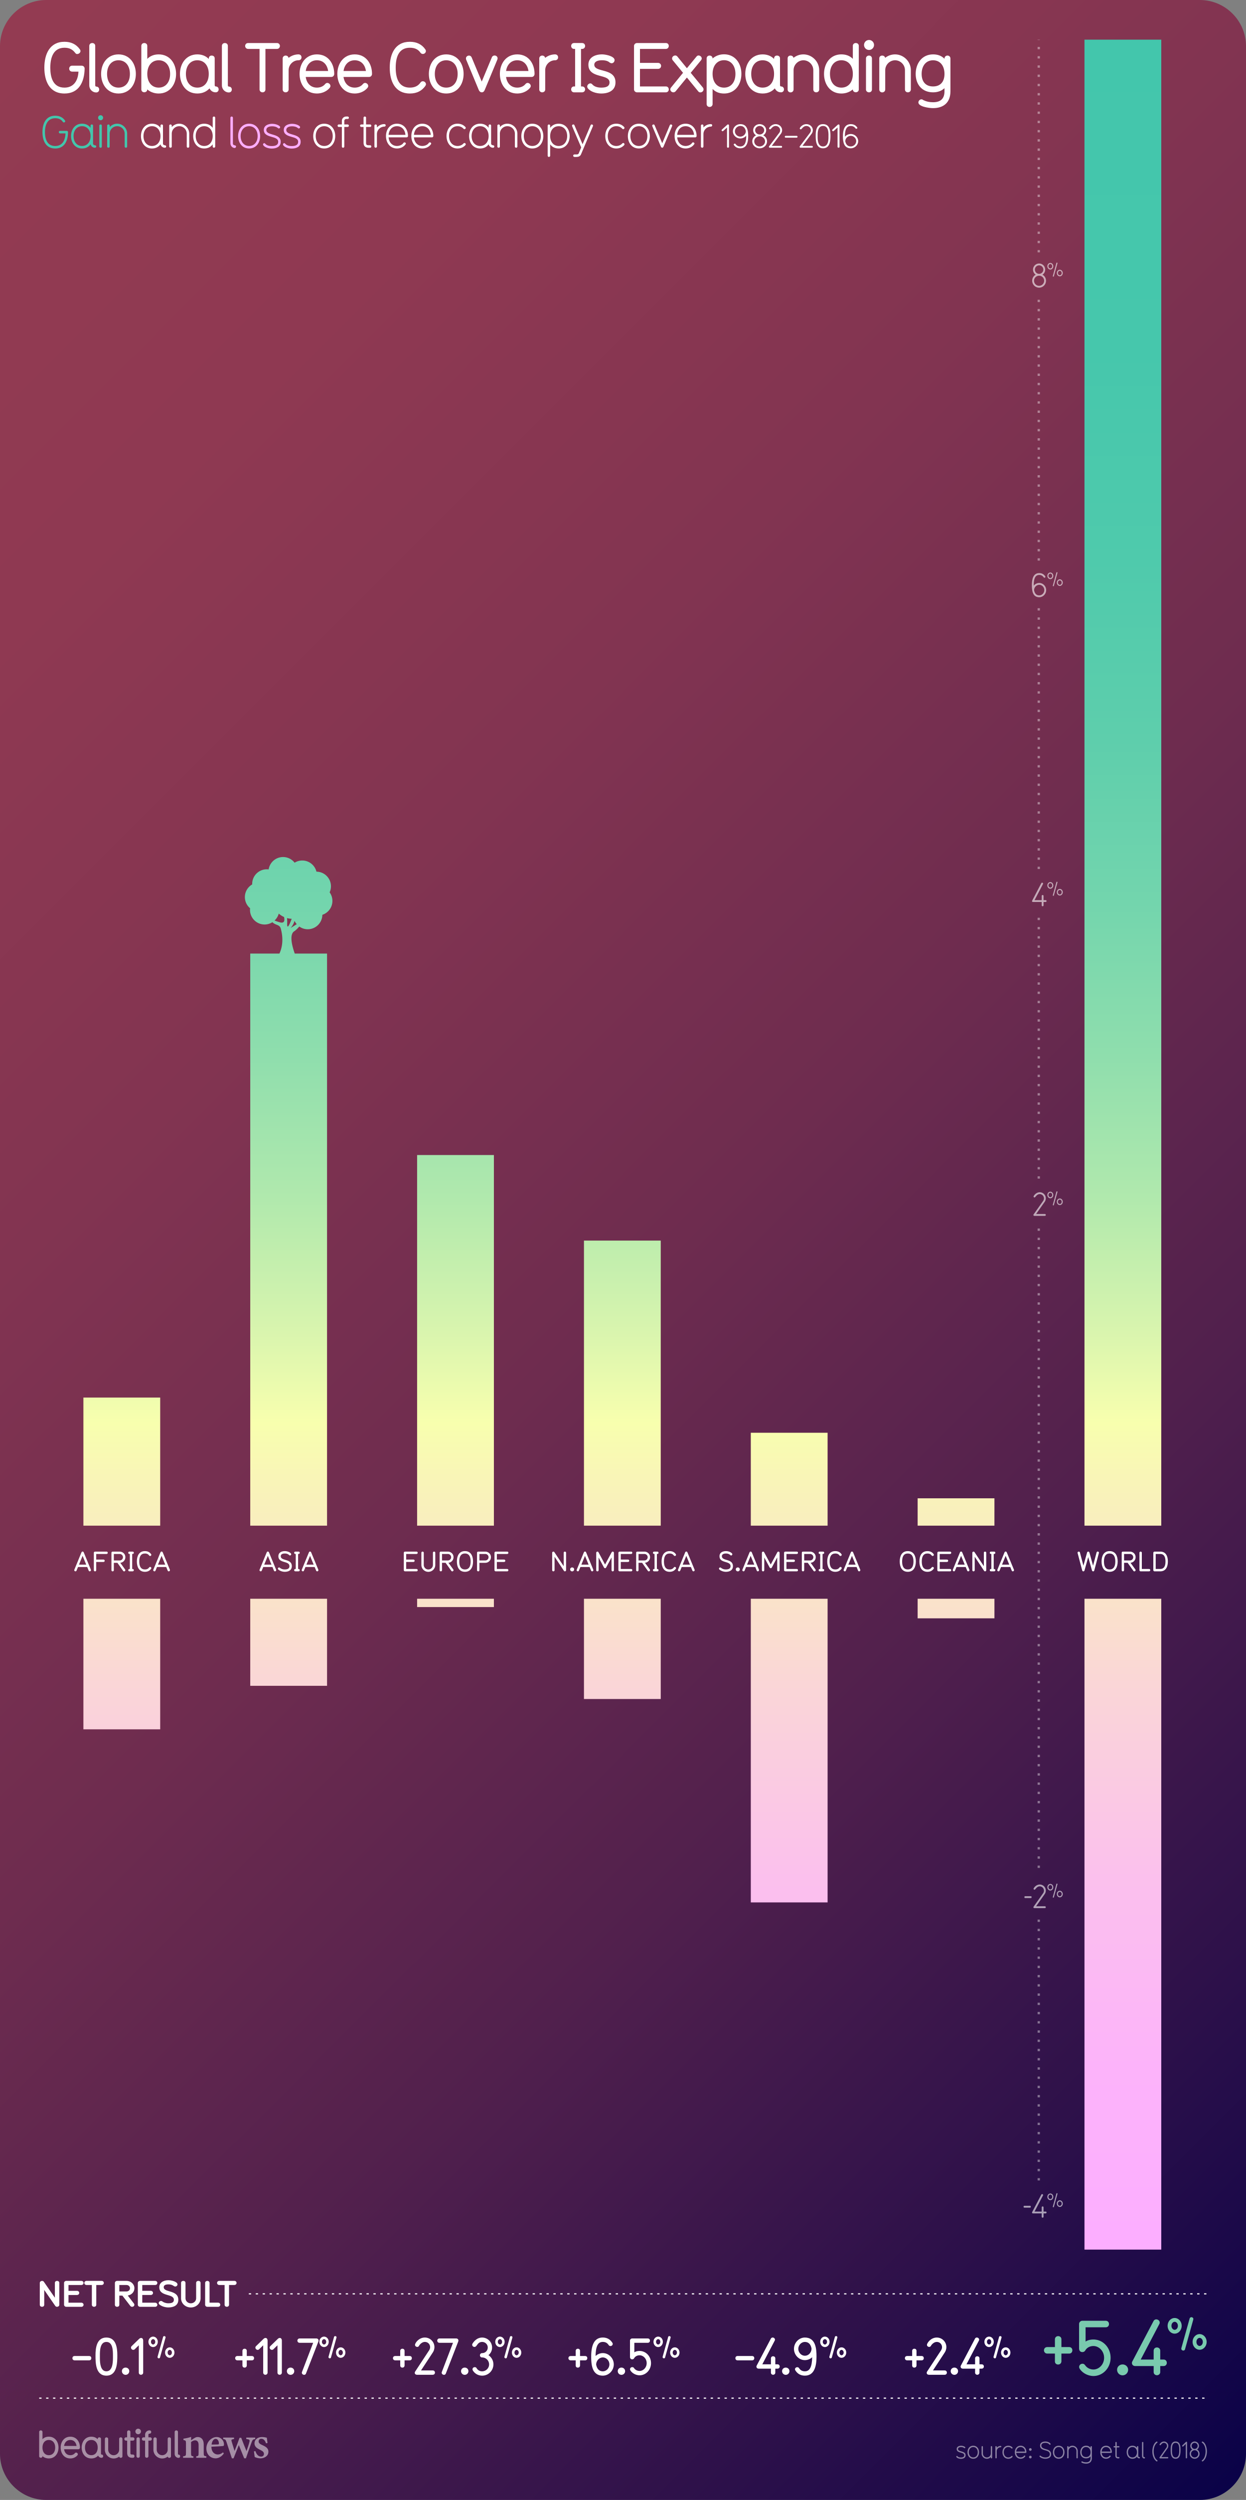 <svg xmlns="http://www.w3.org/2000/svg" xmlns:xlink="http://www.w3.org/1999/xlink" viewBox="0 0 1080 2166"><rect x="0" y="0" width="1080" height="2166" fill="#808080" stroke="none"/><linearGradient id="A" gradientUnits="userSpaceOnUse" x1="-259.75" y1="283.25" x2="1339.75" y2="1882.75"><stop offset="0" stop-color="#933b52"/><stop offset=".167" stop-color="#8f3952"/><stop offset=".338" stop-color="#823451"/><stop offset=".512" stop-color="#6e2c4f"/><stop offset=".688" stop-color="#51204d"/><stop offset=".863" stop-color="#2c104a"/><stop offset="1" stop-color="#0a0248"/></linearGradient><path d="M1080,2126c0,22-18,40-40,40H40c-22,0-40-18-40-40V40C0,18,18,0,40,0h1000c22,0,40,18,40,40V2126z" fill="url(#A)"/><g fill="#fff"><use xlink:href="#D"/><use xlink:href="#E"/><use xlink:href="#F"/><use xlink:href="#G"/><use xlink:href="#H"/><use xlink:href="#I"/><use xlink:href="#J"/><use xlink:href="#K"/><use xlink:href="#F" x="87.815"/><use xlink:href="#L"/><use xlink:href="#M"/><use xlink:href="#H" x="132.846"/><use xlink:href="#F" x="182.403"/><use xlink:href="#N"/><use xlink:href="#J" x="148.347"/><use xlink:href="#F" x="221.018"/><path d="M952.46 1345.622l-3.96 14.978c-.12.576-.432.84-.983.84-.504 0-.864-.264-1.032-.84l-3.24-11.497-3.217 11.497c-.168.576-.504.84-1.008.84-.528 0-.864-.264-1.008-.84l-3.96-14.978c-.023-.096-.048-.216-.048-.336 0-.6.553-.937 1.08-.937a.98.98 0 0 1 .96.744l3.024 11.45 3.17-11.353c.168-.576.504-.84 1.008-.84.528 0 .864.265 1.032.84l3.168 11.353 3.024-11.45a1.07 1.07 0 0 1 .984-.792c.527 0 1.056.384 1.056.984a1.44 1.44 0 0 1-.048.336z"/><use xlink:href="#L" x="174.94"/><use xlink:href="#I" x="277.259"/><path d="M995.994 1361.44h-7.297c-.576 0-1.056-.456-1.056-1.008v-15.05a1 1 0 0 1 1.008-1.032c.528 0 1.056.336 1.056 1v14.04h6.3c.552 0 1.008.456 1.008 1.008a1.02 1.02 0 0 1-1.008 1.032zm9.696 0h-4.97c-.552 0-1.056-.504-1.056-1.008v-15.05a1.08 1.08 0 0 1 1.056-1.032h4.97c4.944 0 6.576 4.08 6.576 8.52 0 4.464-1.632 8.568-6.576 8.568zm0-15.05h-3.96v13h3.96c3.096 0 4.512-2.28 4.512-6.528 0-4.177-1.416-6.48-4.512-6.48z"/><use xlink:href="#F" x="-579.055"/><path d="M92.378 1346.4H83.4v4.848h6.3c.6 0 1.032.48 1.032 1.032s-.408 1.032-1.032 1.032h-6.3v7.13a1.03 1.03 0 0 1-1.008 1.008c-.576 0-1.056-.456-1.056-1.008v-15.05c0-.576.48-1.032 1.056-1.032h9.985c.624 0 1.008.456 1.008 1 0 .504-.36 1.032-1.008 1.032zm15.167 15.074c-.264 0-.576-.145-.792-.433l-4.992-6.984h-3.097v6.36c0 .672-.504 1.032-1.056 1.032-.504 0-1.008-.36-1.008-1.008v-15.05c0-.432.288-1.032 1.008-1.032h6.217c2.112 0 4.824 1.656 4.824 4.825 0 2.52-1.896 4.632-4.417 4.848l4.2 5.785a.94.94 0 0 1 .216.624c0 .576-.552 1.032-1.105 1.032zm-3.744-15.073h-5.137v5.616h5.112c1.56 0 2.8-1.272 2.8-2.832 0-1.633-1.392-2.784-2.784-2.784z"/><use xlink:href="#J" x="-598.399"/><use xlink:href="#K" x="-598.398"/><use xlink:href="#F" x="-510.584"/><use xlink:href="#F" x="-418.49"/><use xlink:href="#D" x="-382.347"/><use xlink:href="#J" x="-454.586"/><use xlink:href="#F" x="-381.915"/><use xlink:href="#H" x="-329.613"/><path d="M371.266 1361.87c-3.288 0-6.024-2.64-6.024-6.024v-10.488c0-.673.504-1 1.032-1s1.032.336 1.032 1v10.488a3.97 3.97 0 0 0 3.96 3.984 3.99 3.99 0 0 0 3.984-3.984v-10.465c0-.696.48-1.032 1.008-1.032.553 0 1.032.336 1.032 1v10.488c0 3.288-2.64 6.024-6.024 6.024zm20.736-.406c-.264 0-.576-.145-.792-.433l-4.992-6.984h-3.097v6.36c0 .672-.504 1.032-1.056 1.032-.504 0-1.008-.36-1.008-1.008v-15.05c0-.432.288-1.032 1.008-1.032h6.217c2.112 0 4.824 1.656 4.824 4.825 0 2.52-1.896 4.632-4.417 4.848l4.2 5.785a.94.94 0 0 1 .216.624c0 .576-.552 1.032-1.104 1.032zm-3.744-15.073h-5.137v5.616h5.112c1.56 0 2.8-1.272 2.8-2.832 0-1.633-1.392-2.784-2.784-2.784zm14.76 15.457c-5.16 0-6.984-4.272-6.984-8.953 0-4.704 1.824-8.977 6.984-8.977 5.137 0 6.984 4.272 6.984 8.977 0 4.68-1.848 8.953-6.984 8.953zm0-15.865c-3.408 0-4.92 2.52-4.92 6.912s1.512 6.913 4.92 6.913c3.385 0 4.92-2.52 4.92-6.913s-1.536-6.912-4.92-6.912zm17.664 8.064h-5.137v6.36c0 .624-.48 1.032-1.008 1.032-.576 0-1.056-.384-1.056-1.008v-15.05c0-.432.288-1.032 1.008-1.032h6.217c2.112 0 4.824 1.656 4.824 4.825a4.84 4.84 0 0 1-4.849 4.872zm0-7.656h-5.137v5.616h5.112a2.8 2.8 0 0 0 2.81-2.81 2.79 2.79 0 0 0-2.784-2.808z"/><use xlink:href="#H" x="-251.013"/><use xlink:href="#N" x="-364.183"/><use xlink:href="#E" x="-143.596"/><use xlink:href="#F" x="-143.596"/><use xlink:href="#G" x="-143.596"/><use xlink:href="#H" x="-143.596"/><use xlink:href="#I" x="-143.595"/><use xlink:href="#J" x="-143.596"/><use xlink:href="#M" x="-223.476"/><use xlink:href="#F" x="-55.78"/></g><linearGradient id="B" gradientUnits="userSpaceOnUse" x1="539.426" y1="1949.095" x2="539.426" y2="34.37"><stop offset=".005" stop-color="#fcaeff"/><stop offset=".082" stop-color="#fcb3fa"/><stop offset=".168" stop-color="#fbc0ed"/><stop offset=".256" stop-color="#fad6d7"/><stop offset=".347" stop-color="#f9f4b8"/><stop offset=".374" stop-color="#f8ffae"/><stop offset=".415" stop-color="#d9f5ae"/><stop offset=".475" stop-color="#b1e9ad"/><stop offset=".54" stop-color="#8fdead"/><stop offset=".609" stop-color="#73d5ad"/><stop offset=".683" stop-color="#5eceac"/><stop offset=".764" stop-color="#4fcaac"/><stop offset=".859" stop-color="#46c7ac"/><stop offset="1" stop-color="#43c6ac"/></linearGradient><path d="M1006.558 1949.095h-66.562v-563.892h66.562v563.892zm-867.702-682.72v-55.5H72.294v111h66.562v-55.5zM428.1 1161.306V1000.74h-66.562v321.134H428.1v-160.567zm144.617 37.07V1074.88h-66.562v246.994h66.562v-123.497zm144.617 83.25v-40.248h-66.562v80.495h66.562v-40.248zm144.617 28.385v-11.862H795.38v23.725h66.562v-11.862zm-66.562 92.14h66.562v-16.946H795.38v16.946zm-144.617 246.146h66.562v-263.093h-66.562v263.093zm-144.617-176.243h66.562v-86.85h-66.562v86.85zm-144.617-79.648H428.1v-7.202h-66.562v7.202zm-144.617 68.21h66.562v-75.412H216.91v75.412zM72.294 1498.32h66.562v-113.117H72.294v113.117zM255.5 826.19h27.974v495.682H216.91V826.19h25.267c1.647-3.41 4.133-10.936 1.203-21.623-1.014-3.702-4.46-2.726-7.283-5.55-1.954 1.238-4.25 1.988-6.735 1.988-7 0-12.672-5.675-12.672-12.673a12.54 12.54 0 0 1 .08-1.395c-2.76-2.324-4.516-5.802-4.516-9.692 0-4.696 2.56-8.786 6.357-10.976-.005-.143-.022-.283-.022-.428 0-6.998 5.675-12.673 12.673-12.673a13 13 0 0 1 1.591.109c.94-6.07 6.172-10.722 12.505-10.722 4.067 0 7.677 1.923 9.995 4.9 1.933-1.192 4.202-1.892 6.64-1.892 5.96 0 10.95 4.12 12.298 9.668 6.952.055 12.572 5.703 12.572 12.667 0 1.874-.42 3.65-1.15 5.25a12.59 12.59 0 0 1 2.413 7.422c0 5.617-3.657 10.374-8.72 12.036a12.67 12.67 0 0 1-12.661 12.516c-2.74 0-5.258-.89-7.328-2.365-1.433 1.665-2.98 3.2-4.475 4.185-4.68 3.12-1.154 14.537.555 19.248zm-6.74-30.743c.16 1.21.236 2.585.166 4.21-.283 6.544 2.014 1.504 3.905-3.595a17.71 17.71 0 0 1-4.072-.615zm-2.542-.923a18.01 18.01 0 0 1-4.609-2.974c-.614 2.338-1.907 4.387-3.617 5.995 1.17.486 2.64 1.01 4.518 1.556 4.028 1.173 4.38-1.536 3.708-4.578zm10.966 6.18c-.745-.864-1.396-1.81-1.9-2.856-.54 1.99-1.55 4.12-3.36 6.164 0 0 2.44-1.427 5.25-3.308zm749.373-122.584V34.37h-66.562v1287.503h66.562V678.122z" fill="url(#B)"/><g opacity=".6" fill="#fff"><use xlink:href="#O"/><use xlink:href="#P"/></g><g opacity=".6" fill="#fff"><path d="M893.667 1644.52h-5.258c-.303 0-.487-.42-.487-.812 0-.364.185-.784.487-.784h5.258c.32 0 .487.42.487.784 0 .392-.168.812-.487.812z"/><use xlink:href="#O" y="599.79"/><use xlink:href="#P" y="599.78"/></g><path d="M892.968 1912.748H887.7c-.303 0-.487-.42-.487-.812 0-.363.185-.783.487-.783h5.258c.32 0 .487.42.487.783 0 .393-.168.813-.487.813zm13.362 4.982h-1.82v2.94c0 .504-.42.783-.812.783a.78.78 0 0 1-.784-.783v-2.94h-7.532c-.56 0-.84-.308-.84-.7 0-.14.028-.336.14-.504l7.896-15.063c.168-.308.447-.448.728-.448.393 0 .813.336.813.784a.94.94 0 0 1-.112.42l-7.28 13.916h6.188v-3.612c0-.56.42-.84.784-.84.392 0 .812.28.812.813v3.64h1.82c.504 0 .784.392.784.784s-.28.812-.784.812zm4.08-11.493c-1.42 0-2.58-1.3-2.58-2.874s1.16-2.857 2.58-2.857c1.404 0 2.563 1.274 2.563 2.857s-1.16 2.874-2.563 2.874zm0-4.816c-.816 0-1.648.768-1.648 1.942s.832 1.943 1.648 1.943 1.633-.768 1.633-1.943-.816-1.942-1.633-1.942zm6.172-.604l-3.118 11.266c-.082.23-.212.344-.408.344-.245 0-.506-.196-.506-.475 0-.05 0-.098.016-.13l3.12-11.266c.08-.245.23-.36.424-.36.23 0 .5.212.5.5 0 .033 0 .066-.017.13zm2.024 11.314c-1.404 0-2.563-1.3-2.563-2.873 0-1.567 1.16-2.857 2.563-2.857 1.42 0 2.58 1.3 2.58 2.857 0 1.584-1.16 2.873-2.58 2.873zm0-4.8c-.816 0-1.633.768-1.633 1.927 0 1.176.816 1.943 1.633 1.943.833 0 1.65-.768 1.65-1.943 0-1.16-.816-1.927-1.65-1.927z" opacity=".6" fill="#fff"/><path d="M906.33 781.486h-1.82v2.94c0 .504-.42.784-.812.784-.364 0-.784-.28-.784-.784v-2.94h-7.532c-.56 0-.84-.308-.84-.7 0-.14.028-.336.14-.504l7.896-15.064c.168-.308.447-.448.728-.448.393 0 .813.336.813.784a.94.94 0 0 1-.112.42l-7.28 13.916h6.188v-3.612c0-.56.42-.84.784-.84.392 0 .812.28.812.813v3.64h1.82c.504 0 .784.393.784.784s-.28.812-.784.812zm4.07-11.494c-1.42 0-2.58-1.3-2.58-2.873s1.16-2.857 2.58-2.857c1.404 0 2.563 1.273 2.563 2.857s-1.16 2.873-2.563 2.873zm0-4.816c-.815 0-1.648.768-1.648 1.943s.833 1.942 1.648 1.942 1.633-.767 1.633-1.942-.816-1.943-1.633-1.943zm6.172-.604l-3.118 11.266c-.082.23-.213.343-.408.343-.245 0-.506-.196-.506-.474 0-.05 0-.098.016-.13l3.12-11.266c.08-.245.23-.36.424-.36.23 0 .5.213.5.5 0 .032 0 .065-.017.13zm2.024 11.314c-1.404 0-2.563-1.3-2.563-2.874 0-1.567 1.16-2.857 2.563-2.857 1.42 0 2.58 1.3 2.58 2.857 0 1.584-1.16 2.874-2.58 2.874zm0-4.8c-.816 0-1.633.768-1.633 1.927 0 1.176.816 1.943 1.633 1.943.833 0 1.65-.768 1.65-1.943 0-1.16-.816-1.927-1.65-1.927z" opacity=".6" fill="#fff"/><g opacity=".6" fill="#fff"><path d="M900.785 517.46c-5.853 0-6.384-5.992-6.384-10.444 0-5.236 1.12-10.472 6.384-10.472 2.352 0 4.032 1.036 5.18 2.8.14.14.168.308.168.476 0 .392-.42.756-.84.756-.224 0-.448-.084-.644-.364-.896-1.288-2.072-2.072-3.864-2.072-3.528 0-4.788 3.36-4.788 8.848v.476c1.148-1.484 2.968-2.38 4.788-2.38 3.36 0 6.02 2.912 6.02 6.188s-2.66 6.188-6.02 6.188zm0-10.78c-2.185 0-4.48 1.904-4.48 4.76.504 2.352 1.624 4.424 4.48 4.424 2.408 0 4.396-2.1 4.396-4.592s-1.987-4.592-4.396-4.592z"/><use xlink:href="#Q"/></g><g opacity=".6" fill="#fff"><path d="M900.673 249.23c-3.275 0-5.992-2.66-5.992-5.964 0-2.296 1.204-4.256 3.08-5.264-1.428-.924-2.352-2.52-2.352-4.424 0-2.884 2.352-5.264 5.264-5.264s5.264 2.38 5.264 5.264c0 1.904-.95 3.5-2.38 4.424 1.876 1.008 3.08 2.968 3.08 5.236 0 3.276-2.632 5.992-5.964 5.992zm0-10.36c-2.38 0-4.396 1.932-4.396 4.368 0 2.408 1.96 4.396 4.367 4.396a4.4 4.4 0 0 0 4.396-4.368c0-2.436-1.932-4.396-4.368-4.396zm0-8.96c-2.044 0-3.668 1.652-3.668 3.668s1.624 3.696 3.668 3.696c2.016 0 3.668-1.652 3.668-3.696 0-2.016-1.652-3.668-3.668-3.668z"/><use xlink:href="#Q" y="-268.228"/></g><path d="M900.368 1663.18v227.182m0-1671.7V34.37m0 225.338V485.9m0 309.264v228.182m0-496.4v227.182m0 310.274v557.743" opacity=".4" fill="none" stroke="#fff" stroke-width="2" stroke-miterlimit="10" stroke-dasharray="2,6"/><g fill="#fff"><path d="M77.303 2045.046H64.66c-1.237 0-1.9-.884-1.9-1.856 0-1.017.663-1.9 1.9-1.9h12.643c1.194 0 1.857.885 1.857 1.9 0 .973-.663 1.856-1.857 1.856zm14.937 13.262c-9.46 0-9.46-11.23-9.46-17.683 0-6.232.973-15.34 9.415-15.34s9.504 8.885 9.504 15.34c0 6.72-.177 17.683-9.46 17.683zm5.658-17.683c0-3.9-.088-11.537-5.658-11.537s-5.658 7.647-5.658 11.537v2.476c0 4.598.62 11.45 5.614 11.45 5.084 0 5.702-6.852 5.702-11.45v-2.476z"/><use xlink:href="#R"/><use xlink:href="#S"/><use xlink:href="#T"/><use xlink:href="#U"/><use xlink:href="#S" x="107.822"/><use xlink:href="#S" x="120.197"/><use xlink:href="#R" x="143.002"/><path d="M275.422 2030.148l-10.167 26.214c-.354.884-.884 1.237-1.636 1.237-.973 0-1.99-.75-1.99-1.856 0-.265.09-.486.177-.75l9.637-25.153H259.64c-.972 0-1.856-.707-1.856-1.9a1.87 1.87 0 0 1 1.856-1.856h14.544c.973 0 1.944.62 1.944 1.9 0 .53-.574 1.725-.707 2.166z"/><use xlink:href="#T" x="148.174"/><use xlink:href="#U" x="136.774"/><path d="M375.068 2057.556H361.54c-1.28 0-2.033-.752-2.033-1.68 0-.397.133-.796.397-1.193l12.068-18.345c.53-.84.84-1.857.84-2.652 0-2.608-1.945-4.598-4.553-4.598-2.343 0-4.332 2-5.084 3.403-.354.663-.93.93-1.503.93-1.017 0-1.945-.796-1.945-1.812 0-1.37 3.14-6.32 8.532-6.32 4.597 0 8.3 3.758 8.3 8.3 0 1.77-.62 3.492-1.503 4.774l-10.123 15.427h10.123c1.28 0 1.944.885 1.944 1.9 0 .928-.663 1.856-1.944 1.856zm21.57-27.408l-10.167 26.214c-.354.884-.884 1.237-1.636 1.237-.973 0-2-.75-2-1.856 0-.265.1-.486.177-.75l9.637-25.153h-11.803c-.972 0-1.856-.707-1.856-1.9a1.87 1.87 0 0 1 1.856-1.856H395.4c.973 0 1.944.62 1.944 1.9 0 .53-.574 1.725-.707 2.166z"/><use xlink:href="#R" x="293.963"/><path d="M417.896 2058.308c-3.403 0-6.41-1.77-8.045-4.5-.22-.354-.3-.707-.3-1.017 0-1.06.93-1.856 1.945-1.856.574 0 1.193.22 1.59.884a5.46 5.46 0 0 0 4.774 2.741c3.315 0 6.056-2.74 6.056-5.968 0-3.315-2.696-6.056-6.012-6.056h-.044c-1.15 0-1.856-.885-1.856-1.856s.75-1.9 1.9-1.9c2.696 0 4.862-2.077 4.862-4.862 0-2.652-2.166-4.818-4.862-4.818-4.288 0-4.332 4.332-6.63 4.332-1.017 0-1.99-.796-1.99-1.856 0-.354.09-.707.3-1.062 1.062-1.635 3.714-5.216 8.31-5.216 4.774 0 8.62 3.9 8.62 8.62 0 2.696-1.15 5.04-3.14 6.63 2.564 1.768 4.288 4.642 4.288 8 0 5.393-4.376 9.77-9.77 9.77z"/><use xlink:href="#T" x="300.638"/><use xlink:href="#U" x="288.86"/><path d="M522.513 2058.308c-9.327 0-10.08-9.505-10.08-16.49 0-8.266 1.813-16.532 10.08-16.532 3.713 0 6.365 1.636 8.178 4.42a1.73 1.73 0 0 1 .397 1.149c0 1.017-.928 1.812-1.945 1.812-.574 0-1.148-.265-1.59-.884-1.15-1.724-2.652-2.696-5.04-2.696-4.2 0-6.145 3.758-6.277 12.2 1.46-1.414 3.713-2.52 6.277-2.52 5.305 0 9.504 4.598 9.504 9.77s-4.2 9.77-9.504 9.77zm0-15.78c-3.05 0-5.614 2.652-5.79 6.1.574 3.448 2.387 5.924 5.79 5.924 3.05 0 5.702-2.74 5.702-6.012s-2.652-6.012-5.702-6.012z"/><use xlink:href="#R" x="429.784"/><path d="M554.38 2057.998c-2.962 0-6.32-1.592-7.957-4.2-.22-.354-.31-.707-.31-1.06 0-1.017.884-1.812 1.9-1.812.84 0 1.15.3 1.813 1.193 1.104 1.37 2.83 2.122 4.553 2.122 3.05 0 6.145-2.785 6.145-6.764 0-4.022-3.094-6.807-6.145-6.807-2.343 0-3.934 1.193-4.686 2.475a1.87 1.87 0 0 1-1.724 1.018c-1.15 0-1.9-.752-1.9-2.21v-14.013c0-1.017.885-1.856 1.9-1.856h13.438c1.282 0 1.945.884 1.945 1.9 0 .93-.62 1.856-1.856 1.856h-11.67v8.267c1.06-.75 2.74-1.193 4.553-1.193 5.438 0 9.902 4.598 9.902 10.564 0 5.88-4.465 10.522-9.902 10.522z"/><use xlink:href="#T" x="437.784"/><path d="M651.948 2045.046h-12.643c-1.237 0-1.9-.884-1.9-1.856 0-1.017.663-1.9 1.9-1.9h12.643c1.194 0 1.857.885 1.857 1.9 0 .973-.663 1.856-1.857 1.856z"/><use xlink:href="#V"/><use xlink:href="#R" x="572.214"/><path d="M697.648 2058.308c-3.67 0-6.32-1.592-8.134-4.377-.31-.397-.44-.75-.44-1.15 0-1.017.973-1.812 1.99-1.812.53 0 1.15.222 1.547.84 1.15 1.77 2.696 2.74 5.04 2.74 4.244 0 6.145-3.802 6.32-12.2-1.46 1.414-3.757 2.52-6.32 2.52-5.26 0-9.46-4.598-9.46-9.77 0-5.216 4.2-9.813 9.46-9.813 9.327 0 10.08 9.548 10.08 16.488 0 8.267-1.812 16.533-10.08 16.533zm0-29.22c-3.006 0-5.702 2.696-5.702 6.012 0 3.27 2.696 5.968 5.702 5.968 3.095 0 5.658-2.608 5.79-6.1-.53-3.403-2.343-5.88-5.79-5.88z"/><use xlink:href="#T" x="582.291"/><use xlink:href="#U" x="580.502"/><path d="M818.797 2057.556H805.27c-1.28 0-2.033-.752-2.033-1.68 0-.397.133-.796.397-1.193l12.068-18.345c.53-.84.84-1.857.84-2.652 0-2.608-1.945-4.598-4.553-4.598-2.343 0-4.332 1.99-5.084 3.403-.354.663-.93.93-1.503.93-1.017 0-1.945-.796-1.945-1.812 0-1.37 3.14-6.32 8.532-6.32 4.597 0 8.31 3.758 8.31 8.31 0 1.77-.62 3.492-1.503 4.774l-10.123 15.427h10.123c1.28 0 1.944.885 1.944 1.9 0 .928-.663 1.856-1.944 1.856z"/><use xlink:href="#R" x="718.376"/><use xlink:href="#V" x="176.969"/><use xlink:href="#T" x="724.609"/></g><path d="M926.7 2039.188h-6.696v6.563c0 1.923-1.393 2.917-2.852 2.917s-2.784-.928-2.784-2.784v-6.696h-6.63c-1.856 0-2.85-1.525-2.85-2.784 0-1.46.994-2.852 2.85-2.852h6.63v-6.563c0-1.923 1.326-2.917 2.784-2.917s2.852.928 2.852 2.784v6.696h6.696c1.8 0 2.784 1.326 2.784 2.785s-.928 2.85-2.784 2.85zm21.08 19.425c-4.442 0-9.48-2.387-11.935-6.3a2.94 2.94 0 0 1-.464-1.59c0-1.525 1.326-2.72 2.85-2.72 1.26 0 1.725.465 2.72 1.8 1.657 2.056 4.243 3.183 6.83 3.183 4.574 0 9.215-4.177 9.215-10.144 0-6.033-4.64-10.2-9.215-10.2-3.515 0-5.9 1.8-7.028 3.713-.53.994-1.458 1.524-2.585 1.524-1.725 0-2.852-1.127-2.852-3.314v-21.018c0-1.524 1.326-2.784 2.852-2.784h20.154c1.923 0 2.917 1.326 2.917 2.85 0 1.393-.928 2.785-2.784 2.785h-17.503v12.397c1.6-1.127 4.1-1.8 6.83-1.8 8.154 0 14.85 6.896 14.85 15.846 0 8.817-6.696 15.78-14.85 15.78zm25.26-.596c-2.652 0-4.773-2.122-4.773-4.773s2.12-4.642 4.773-4.642 4.773 2 4.773 4.642-2.122 4.773-4.773 4.773zm35.47-8.023h-2.85v5.172c0 1.8-1.525 2.784-2.85 2.784-1.393 0-2.852-.994-2.852-2.784v-5.172h-15.846c-1.856 0-2.983-1.127-2.983-2.652 0-.397.066-.928.398-1.458l18.298-34.808c.53-1.06 1.525-1.524 2.388-1.524 1.524 0 2.983 1.193 2.983 2.718a2.56 2.56 0 0 1-.398 1.46l-16.044 30.63h11.204v-7.558c0-1.923 1.393-2.917 2.785-2.917 1.458 0 2.917.928 2.917 2.85v7.624h2.85c1.856 0 2.85 1.326 2.85 2.852 0 1.458-.994 2.784-2.85 2.784zm9.663-28.074c-3.363 0-6.107-3.053-6.107-6.802s2.744-6.765 6.107-6.765c3.323 0 6.067 3.015 6.067 6.765s-2.744 6.802-6.067 6.802zm0-10.28c-1.237 0-2.783 1.236-2.783 3.48s1.546 3.48 2.783 3.48 2.782-1.237 2.782-3.48-1.546-3.48-2.782-3.48zm16.117-1.895l-7.112 25.587a1.5 1.5 0 0 1-1.507 1.236c-.9 0-1.74-.618-1.74-1.623 0-.116 0-.3.038-.464l7.15-25.625c.232-.812.9-1.198 1.546-1.198.813 0 1.7.58 1.7 1.546 0 .193-.04.348-.077.54zm5.488 26.128c-3.324 0-6.068-3.054-6.068-6.803 0-3.7 2.744-6.764 6.068-6.764 3.362 0 6.106 3.054 6.106 6.764 0 3.75-2.744 6.803-6.106 6.803zm0-10.28c-1.198 0-2.744 1.237-2.744 3.48 0 2.28 1.546 3.518 2.744 3.518 1.236 0 2.782-1.237 2.782-3.518 0-2.24-1.546-3.48-2.782-3.48z" fill="#79caae"/><path d="M215.667 1987.433h830.53M34 2077.793h1011.805" fill="none" stroke="#fff" stroke-miterlimit="10" stroke-dasharray="2,4"/><path d="M49.455 1998.672c-.64 0-1.213-.284-1.617-.884l-9.5-13.733v12.817c0 1.2-.943 1.8-1.92 1.8-.943 0-1.92-.6-1.92-1.8v-18.9c0-1.105 1.012-1.77 1.955-1.77.674 0 1.213.222 1.617.853l9.5 13.733v-12.817c0-1.168.943-1.77 1.92-1.77.943 0 1.92.6 1.92 1.77v18.9c0 1.105-1.012 1.8-1.955 1.8zm21.06 0H57.442c-1.044 0-1.92-.82-1.92-1.8v-18.9c0-.947.877-1.77 1.92-1.77h13.072c1.112 0 1.92.8 1.92 1.77 0 .853-.674 1.8-1.92 1.8h-11.15v5.052h7.412c1.078 0 1.887.8 1.887 1.8s-.8 1.8-1.887 1.8h-7.412v6.662h11.15c1.078 0 1.92.8 1.92 1.8s-.843 1.8-1.92 1.8zm17.553-18.912h-4.615v17.1c0 1.2-1 1.8-1.92 1.8-.877 0-1.92-.6-1.92-1.8v-17.1h-4.616c-1.246 0-1.92-.946-1.92-1.8 0-.82.674-1.77 1.92-1.77H88.07c1.28 0 1.92.947 1.92 1.77 0 .853-.64 1.8-1.92 1.8zm22.677 9.125l5.323 6.914c.27.348.404.727.404 1.073 0 1-.943 1.8-1.954 1.8-.54 0-1.146-.22-1.55-.758l-6.906-8.966h-2.63v7.924c0 1.2-.943 1.8-1.92 1.8-.943 0-1.92-.6-1.92-1.8v-18.9c0-.947.875-1.77 1.92-1.77h8.153c3.808 0 6.84 2.842 6.84 6.346 0 3.22-2.392 5.777-5.76 6.346zm-1.044-9.124h-6.268v5.6h6.233c1.65 0 3-1.23 3-2.778 0-1.58-1.314-2.8-2.965-2.8zm24.765 18.91h-13.072c-1.044 0-1.92-.82-1.92-1.8v-18.9c0-.947.877-1.77 1.92-1.77h13.072c1.112 0 1.92.8 1.92 1.77 0 .853-.674 1.8-1.92 1.8h-11.15v5.052h7.412c1.078 0 1.887.8 1.887 1.8s-.8 1.8-1.887 1.8h-7.412v6.662h11.15c1.078 0 1.92.8 1.92 1.8s-.843 1.8-1.92 1.8zm11.424.538c-2.46 0-5.694-.853-7.648-2.494-.472-.38-.674-.853-.674-1.295 0-.947.943-1.83 1.988-1.83.54 0 .74.126 1.348.537.9.663 2.695 1.483 4.986 1.483 3.64 0 4.817-1.104 4.817-3.03 0-5.65-12.634-2.4-12.634-10.924 0-3.852 3.402-6.03 7.917-6.03 2.46 0 7.85 1.2 7.85 3.663 0 .946-.943 1.8-1.955 1.8-.47 0-.875-.2-1.313-.505-1.348-1-2.897-1.357-4.582-1.357-3.335 0-4.077 1.294-4.077 2.43 0 4.957 12.635 2.052 12.635 10.924 0 5.05-4.312 6.63-8.658 6.63zm19.507.03c-4.616 0-8.456-3.473-8.456-7.924v-13.354c0-1.168.977-1.77 1.953-1.77.943 0 1.887.6 1.887 1.77v13.354c0 2.398 2.1 4.324 4.616 4.324 2.56 0 4.616-1.926 4.616-4.324v-13.354c0-1.168.977-1.77 1.92-1.77.977 0 1.92.6 1.92 1.77v13.354c0 4.324-3.705 7.924-8.456 7.924zm23.62-.568h-9.3c-1.044 0-1.92-.82-1.92-1.8v-18.9c0-1.168 1.045-1.77 1.92-1.77s1.92.6 1.92 1.77v17.1h7.378c1.28 0 1.92.98 1.92 1.8s-.64 1.8-1.92 1.8zm14.116-18.912h-4.616v17.1c0 1.2-1 1.8-1.92 1.8-.875 0-1.92-.6-1.92-1.8v-17.1h-4.615c-1.247 0-1.92-.946-1.92-1.8 0-.82.674-1.77 1.92-1.77h13.072c1.28 0 1.92.947 1.92 1.77 0 .853-.64 1.8-1.92 1.8z" fill="#fff"/><g opacity=".5" fill="#fff"><path d="M42.328 2130.045c-3.568 0-5.47-1.97-5.503-2.002 0 .935-.7 1.4-1.468 1.4-.7 0-1.4-.467-1.4-1.4v-20.88a1.35 1.35 0 0 1 1.401-1.434c.767 0 1.468.467 1.468 1.4v6.238c1.334-1.368 3.168-2.17 5.503-2.17 5.37 0 8.373 4.403 8.373 9.406 0 5.037-3.002 9.44-8.373 9.44zm0-16c-3.335 0-5.503 2.602-5.503 6.57 0 4.003 2.168 6.604 5.503 6.604s5.504-2.602 5.504-6.604c0-3.97-2.168-6.57-5.504-6.57zm25.555 8.037h-12.34c.467 3.136 2.468 5.137 5.403 5.137 1.5 0 3.002-.533 3.97-1.734.3-.333.634-.533 1.034-.533.734 0 1.5.667 1.5 1.468 0 .4-.1.7-.8 1.4-1.5 1.468-3.57 2.235-5.704 2.235-5.37 0-8.372-4.437-8.372-9.44 0-4.97 3.002-9.406 8.372-9.406 5.437 0 8.34 4.437 8.34 9.406 0 .734-.534 1.468-1.4 1.468zm-6.937-8.038c-3.136 0-4.97 2.3-5.403 5.17H66.35c-.467-3.202-2.468-5.17-5.403-5.17zM88 2129.478c-1.834 0-2.668-1.3-2.97-1.9-1.334 1.468-3.27 2.47-5.87 2.47-5.437 0-8.372-4.47-8.372-9.44s3.002-9.406 8.372-9.406c2.335 0 4.203.834 5.504 2.202v-.134c0-.367.133-1.5 1.4-1.5.7 0 1.468.367 1.468 1.4v12.875c0 .434.3.6.467.6.935 0 1.435.667 1.435 1.434a1.37 1.37 0 0 1-1.435 1.401zm-8.84-15.443c-3.336 0-5.504 2.602-5.504 6.57 0 4.003 2.168 6.604 5.504 6.604 3.37 0 5.504-2.602 5.504-6.604 0-3.97-2.135-6.57-5.504-6.57z"/><use xlink:href="#W"/><path d="M115.158 2129.478h-.567c-3.17 0-4.37-1.668-4.37-4.403V2114.6h-1c-.8 0-1.435-.634-1.435-1.4 0-.8.634-1.435 1.4-1.435h1v-4.637c0-.934.7-1.4 1.435-1.4s1.4.467 1.4 1.4v4.637h2.135c.934 0 1.4.768 1.4 1.4 0 .8-.533 1.434-1.4 1.434h-2.135v10.774c0 .934.333 1.268 1.268 1.268h.833c.868 0 1.435.634 1.435 1.4 0 .8-.533 1.435-1.4 1.435zm4.604-20.415a2.401 2.401 0 1 1 0-4.803 2.401 2.401 0 1 1 0 4.803zm0 20.414c-.733 0-1.467-.5-1.467-1.4V2113.2c0-.935.733-1.435 1.467-1.435a1.37 1.37 0 0 1 1.401 1.435v14.876c0 .935-.7 1.4-1.4 1.4zm10.376-14.877h-1.5v13.442c0 .935-.7 1.4-1.468 1.4-.7 0-1.4-.467-1.4-1.4V2114.6h-1.37c-.9 0-1.4-.667-1.4-1.4 0-.768.5-1.435 1.4-1.435h1.367v-2.27c0-2.135 1.77-3.77 3.836-3.77.968 0 1.468.667 1.468 1.434 0 .7-.5 1.4-1.468 1.4-.566 0-.967.434-.967.9v2.302h1.5c.967 0 1.468.667 1.468 1.435 0 .733-.5 1.4-1.468 1.4z"/><use xlink:href="#W" x="42.068"/><path d="M154.725 2129.544c-1.802 0-3.336-1.534-3.336-3.402v-18.98c0-.967.7-1.434 1.435-1.434s1.435.467 1.435 1.4v19.013c0 .4.3.567.467.567.934 0 1.435.667 1.435 1.435 0 .733-.5 1.4-1.435 1.4zm15.37-.066v-1.264c1.886-.237 2.046-.437 2.046-3.157v-6.7c0-2.8-1.248-4.017-3.064-4.017-1.237 0-2.345.6-3.47 1.493v9.476c0 2.527.187 2.658 2.06 2.896v1.264h-8.968v-1.264c2.254-.33 2.5-.4 2.5-3v-8.2c0-2.446-.303-2.565-2.185-2.922v-1.184c2.173-.292 4.63-.807 6.653-1.533l-.052 2.95 2.6-1.745c1.16-.713 2-1.086 3.16-1.086 3.194 0 5.2 2.338 5.2 6.3v7.5c0 2.54.237 2.657 2.277 2.92v1.264h-8.74zm23.9-3.703c-2.458 3.427-5.488 4.178-7.014 4.178-5.142 0-8.124-3.936-8.124-8.594 0-2.745 1.183-5.396 2.832-7.062 1.74-1.8 3.945-2.814 6.082-2.814 3.73 0 6.396 3.126 6.37 6.347-.014.715-.08 1.277-.612 1.4-.767.184-6.17.5-10.318.647.062 4.587 2.717 6.74 5.556 6.74 1.572 0 3.104-.597 4.543-1.866l.686 1.014zm-7.07-12.7c-1.667 0-3.167 1.807-3.516 4.963l5.486-.118c.6-.026.848-.146.848-.792.04-2.022-1.037-4.053-2.818-4.053zm34.284.145c-1.943.343-2.248.624-3.105 2.765-1.33 3.462-3.102 8.53-4.934 13.94h-1.512l-4.65-11.46-4.55 11.46h-1.472l-4.685-14.192c-.687-1.985-.94-2.274-2.855-2.512v-1.25h9.397v1.25c-2.325.345-2.535.672-2.058 2.133l2.52 8.214c1.507-3.68 2.988-7.62 4.327-11.424h1.456c1.4 3.76 2.986 7.702 4.573 11.568.742-2.107 2.062-5.964 2.557-8.108.412-1.674-.008-2.078-2.753-2.383v-1.25h7.742v1.25zm9.4 3.746c-.92-2.606-2.155-3.984-4.2-3.984-1.206 0-2.225.86-2.225 2.266 0 1.497 1.046 2.264 3.16 3.216 3.278 1.496 5.3 2.787 5.3 5.736 0 3.85-3.6 5.764-6.945 5.764-2.06 0-4.088-.737-4.92-1.16l-.662-4.892 1.252-.224c.8 2.5 2.33 4.75 4.976 4.75 1.505 0 2.438-.952 2.438-2.28 0-1.423-.76-2.333-3.092-3.467-2.67-1.295-5.107-2.64-5.107-5.775 0-3.046 2.533-5.42 6.565-5.42 1.818 0 3.242.396 4.112.567l.62 4.577-1.25.328z"/></g><g opacity=".5" fill="#fff"><path d="M832.885 2130.357c-1.2 0-3.22-.42-3.92-1.58-.08-.12-.08-.22-.08-.3 0-.32.28-.602.58-.602.12 0 .32.102.44.28.72.88 2 1.06 2.98 1.06 1.94 0 2.92-.64 2.92-1.94 0-3.02-6.562-1.42-6.562-5.422 0-2.02 2.02-2.8 3.84-2.8 1.04 0 2.64.36 3.44 1.16.12.12.18.26.18.38a.65.65 0 0 1-.62.6c-.12 0-.26-.04-.38-.16-.62-.6-1.74-.84-2.62-.84-1.76 0-2.7.682-2.7 1.66 0 2.8 6.562 1.32 6.562 5.422 0 2.28-2 3.08-4.06 3.08z"/><use xlink:href="#X"/><path d="M859.386 2129.98c-.28 0-.58-.2-.58-.56v-.64c-.84.98-2.06 1.54-3.42 1.54-2.48 0-4.56-2.08-4.56-4.56v-5.842c0-.36.3-.56.58-.56.26 0 .56.2.56.56v5.842c0 1.9 1.52 3.42 3.42 3.42s3.42-1.52 3.42-3.42v-5.842c0-.36.3-.56.58-.56.26 0 .56.2.56.56v9.502c0 .36-.3.56-.56.56zm7.96-9.644a3.42 3.42 0 0 0-3.421 3.42v5.662c0 .36-.3.56-.56.56-.28 0-.58-.2-.58-.56v-9.502c0-.36.3-.56.58-.56.26 0 .56.2.56.56v.82c.9-.98 2.08-1.54 3.42-1.54.36 0 .58.3.58.56a.58.58 0 0 1-.58.58zm10.18 8.46c-.88.98-2.1 1.52-3.58 1.52-3.22 0-5.02-2.64-5.02-5.662 0-3 1.8-5.64 5.02-5.64 1.48 0 2.7.54 3.58 1.52.12.12.16.262.16.38a.63.63 0 0 1-.58.6c-.14 0-.28-.06-.42-.2-.66-.74-1.58-1.16-2.74-1.16-2.36 0-3.88 1.9-3.88 4.5s1.52 4.52 3.88 4.52c1.16 0 2.08-.44 2.74-1.16.14-.14.28-.2.42-.2.3 0 .58.26.58.58 0 .14-.04.26-.16.398z"/><use xlink:href="#Y"/><path d="M893.083 2123.416c-.64 0-1.16-.5-1.16-1.14s.52-1.14 1.16-1.14c.62 0 1.12.5 1.12 1.14s-.5 1.14-1.12 1.14zm0 6.563c-.64 0-1.16-.5-1.16-1.14s.52-1.14 1.16-1.14c.62 0 1.12.5 1.12 1.14s-.5 1.14-1.12 1.14zm12.88.34c-1.54 0-3.64-.62-4.78-1.76-.14-.14-.18-.262-.18-.4a.61.61 0 0 1 .58-.58c.24 0 .22.06.64.38a6.33 6.33 0 0 0 3.74 1.221c2.52 0 3.98-.94 3.98-2.74 0-4.742-8.462-2.102-8.462-7.562 0-2.4 2.1-3.5 4.68-3.5 1.44 0 3.46.62 4.36 1.88.08.12.12.22.12.34 0 .32-.28.56-.6.56-.28 0-.28-.08-.62-.42-.84-.842-2.08-1.22-3.26-1.22-2.38 0-3.54.92-3.54 2.36 0 4.3 8.462 1.8 8.462 7.563 0 2.78-2.44 3.88-5.12 3.88z"/><use xlink:href="#X" x="74.04"/><path d="M933.604 2129.98c-.28 0-.58-.2-.58-.56v-5.842c0-1.9-1.52-3.42-3.42-3.42a3.42 3.42 0 0 0-3.421 3.42v5.842c0 .36-.3.56-.56.56-.28 0-.58-.2-.58-.56v-9.502c0-.36.3-.56.58-.56.26 0 .56.2.56.56v.64c.9-.98 2.08-1.54 3.42-1.54a4.6 4.6 0 0 1 4.561 4.561v5.842c0 .36-.3.56-.56.56zm7.78 4.56c-1.7 0-4.102-.64-4.102-1.36 0-.32.26-.64.58-.64.22 0 .68.34 1.06.48.52.18 1.34.38 2.46.38 2.56 0 3.88-1.26 3.88-3.72v-1.4c-.88 1.06-2.14 1.7-3.88 1.7-3.16 0-5.02-2.24-5.02-5.322 0-3 1.8-5.64 5.02-5.64 1.74 0 3.04.72 3.88 1.88v-.96c0-.36.3-.56.58-.56.26 0 .56.2.56.56v9.742c0 3.182-1.9 4.86-5.02 4.86zm0-14.383c-2.36 0-3.88 1.9-3.88 4.5 0 2.582 1.42 4.182 3.88 4.182s3.88-1.6 3.88-4.182c0-2.6-1.5-4.5-3.88-4.5z"/><use xlink:href="#Y" x="74.06"/><path d="M969.763 2129.98h-.62c-1.58 0-2.36-.78-2.36-2.342v-7.14h-1.02c-.36 0-.56-.3-.56-.58 0-.26.2-.56.56-.56h1.02v-3.06c0-.36.3-.56.58-.56s.56.2.56.56v3.06h1.84c.36 0 .56.3.56.56 0 .28-.2.58-.56.58h-1.84v7.14c0 .98.28 1.2 1.22 1.2h.62c.36 0 .56.3.56.58 0 .26-.2.56-.56.56zm17.72 0h-.02c-.66 0-1.6-.36-1.98-1.56-.84 1.18-2.14 1.9-3.88 1.9-3.26 0-5.02-2.682-5.02-5.662 0-3.02 1.8-5.64 5.02-5.64 1.74 0 3.04.72 3.88 1.88v-.98c0-.32.26-.56.58-.56.28 0 .56.2.56.56v8.063c0 1.28 1.44.48 1.44 1.44a.55.55 0 0 1-.58.561zm-5.88-9.822c-2.36 0-3.88 1.9-3.88 4.5s1.52 4.52 3.88 4.52c2.38 0 3.88-1.92 3.88-4.52s-1.5-4.5-3.88-4.5zm10.257 9.94c-1.08 0-1.98-1-1.98-2.12v-11.684c0-.36.3-.56.58-.56.26 0 .56.2.56.56v11.684c0 1.28 1.42.54 1.42 1.44 0 .34-.24.68-.58.68zm10.862 2.542c-.1 0-.2-.04-.32-.1-2.64-1.94-3.58-5.502-3.58-8.623 0-2.6.96-6.94 3.6-8.44.1-.04.2-.1.3-.1.32 0 .54.32.54.62 0 .44-.08.24-.7.8-1.94 1.74-2.6 4.602-2.6 7.12 0 2.32.8 6.223 3.04 7.662.2.14.3.3.3.48 0 .3-.26.58-.58.58zm9.36-2.66h-6.54c-.34 0-.58-.28-.58-.56 0-.12.06-.24.12-.32l5.96-8.422a2.82 2.82 0 0 0 .46-1.5c0-1.46-1.16-2.66-2.62-2.66-1.9 0-2.66 2.08-3.2 2.08-.3 0-.62-.24-.62-.56 0-.46 1.52-2.66 3.82-2.66 2.08 0 3.76 1.7 3.76 3.74 0 .76-.24 1.56-.7 2.2l-5.302 7.52h5.44c.36 0 .56.3.56.58 0 .26-.2.56-.56.56zm6.898.338c-4.24 0-4.28-5.082-4.28-8.002 0-2.86.44-6.94 4.26-6.94 3.74 0 4.3 3.84 4.3 6.94 0 2.9-.06 8.002-4.28 8.002zm3.142-8.002c0-2.86-.4-5.8-3.142-5.8-3 0-3.14 3.68-3.14 5.8v1.28c0 2.322.44 5.582 3.12 5.582 2.74 0 3.16-3.26 3.16-5.582v-1.28zm6.22 7.664c-.3 0-.56-.22-.56-.56v-11.963l-2.18 2.12c-.1.12-.24.18-.38.18-.32 0-.6-.3-.6-.62 0-.12.08-.26.18-.38l3.16-3.06c.16-.12.32-.16.38-.16.42 0 .58.3.58.7v13.184c0 .34-.24.56-.58.56zm7.138.338c-2.34 0-4.28-1.9-4.28-4.262 0-1.64.86-3.04 2.2-3.76-1.02-.66-1.68-1.8-1.68-3.162a3.77 3.77 0 0 1 3.761-3.76 3.77 3.77 0 0 1 3.761 3.76 3.72 3.72 0 0 1-1.7 3.162c1.34.72 2.2 2.12 2.2 3.74 0 2.34-1.88 4.28-4.26 4.28zm0-7.402c-1.7 0-3.14 1.38-3.14 3.12 0 1.72 1.4 3.14 3.12 3.14 1.74 0 3.14-1.42 3.14-3.12 0-1.74-1.38-3.14-3.12-3.14zm0-6.4c-1.46 0-2.62 1.18-2.62 2.62s1.16 2.64 2.62 2.64c1.44 0 2.62-1.18 2.62-2.64a2.63 2.63 0 0 0-2.621-2.619zm7.1 16.024c-.1.06-.22.1-.32.1-.3 0-.56-.28-.56-.58 0-.18.08-.38.26-.48 2.26-1.48 3.02-5.32 3.02-7.662 0-2.64-.7-5.86-3-7.44-.18-.14-.3-.3-.3-.48 0-.3.26-.62.58-.62.08 0 .2.06.28.1 2.64 1.48 3.58 5.842 3.58 8.44 0 3.12-.92 6.662-3.54 8.623z"/></g><g fill="#fff"><path d="M55.898 81.02c-13.2 0-17.46-11.1-17.46-22.38 0-11.58 4.56-22.44 17.46-22.44 5.46 0 10.02 1.92 13.32 6.54.36.48.54 1.02.54 1.5 0 1.44-1.5 2.58-2.88 2.58-1.08 0-1.2-.48-2.16-1.56-1.92-2.34-4.5-3.9-8.82-3.9-9.238 0-12.3 7.86-12.3 17.28 0 8.22 2.22 17.28 12.3 17.28 7.32 0 11.7-5.22 12.12-13.86h-5.4c-1.74 0-2.64-1.26-2.64-2.58s.9-2.58 2.52-2.58h8.22c1.56 0 2.64 1.08 2.64 2.64-.24 11.22-4.74 21.48-17.46 21.48z"/><use xlink:href="#Z"/><use xlink:href="#a"/><path d="M137.557 81.02c-6.42 0-9.84-3.54-9.9-3.6 0 1.68-1.26 2.52-2.64 2.52-1.26 0-2.52-.84-2.52-2.52V39.862c0-1.74 1.26-2.58 2.52-2.58 1.38 0 2.64.84 2.64 2.52v11.22c2.4-2.46 5.7-3.9 9.9-3.9 9.66 0 15.06 7.92 15.06 16.92 0 9.06-5.4 16.98-15.06 16.98zm0-28.8c-6 0-9.9 4.68-9.9 11.82 0 7.2 3.9 11.88 9.9 11.88s9.9-4.68 9.9-11.88c0-7.14-3.9-11.82-9.9-11.82z"/><use xlink:href="#b"/><use xlink:href="#Z" x="114.956"/><path d="M240.034 42.382h-9.96v35.1c0 1.62-1.2 2.52-2.52 2.52-1.26 0-2.58-.9-2.58-2.52v-35.1h-9.84c-1.74 0-2.64-1.32-2.64-2.58 0-1.2.9-2.52 2.58-2.52h24.96c1.68 0 2.58 1.32 2.58 2.52 0 1.26-.9 2.58-2.58 2.58zm18.66 9.84c-4.62 0-8.52 3.9-8.52 8.58v16.62c0 1.68-1.26 2.58-2.64 2.58-1.26 0-2.52-.9-2.52-2.52v-26.76c0-1.68 1.38-2.58 2.52-2.58 1.2 0 2.34.66 2.58 2.04a13.88 13.88 0 0 1 8.58-3.06c1.74 0 2.64 1.2 2.64 2.58 0 1.32-.9 2.52-2.64 2.52z"/><use xlink:href="#c"/><use xlink:href="#c" x="32.758"/><path d="M368.66 74.48c-2.94 4.08-7.14 6.54-13.38 6.54-12.9 0-17.46-10.68-17.46-22.38 0-11.76 4.56-22.44 17.46-22.44 6.06 0 10.5 2.4 13.32 6.54.42.54.54 1.02.54 1.5 0 1.44-1.26 2.52-2.64 2.52-.78 0-1.5-.36-2.04-1.08-1.86-2.7-4.62-4.32-9.18-4.32-8.52 0-12.3 6.3-12.3 17.28s3.78 17.28 12.3 17.28c4.56 0 7.32-1.74 9.18-4.38.54-.78 1.26-1.14 2.04-1.14 1.38 0 2.7 1.14 2.7 2.58 0 .48-.18.96-.54 1.5z"/><use xlink:href="#a" x="284.083"/><path d="M431.06 51.682l-10.92 26.28c-.54 1.38-1.44 2.04-2.58 2.04-1.02 0-1.98-.66-2.58-2.04l-10.92-26.28c-.12-.42-.18-.72-.18-1.08 0-1.44 1.32-2.46 2.64-2.46.9 0 1.8.48 2.28 1.56l8.76 21 8.76-21c.42-1.14 1.5-1.62 2.34-1.62 1.38 0 2.64.96 2.64 2.46 0 .3-.06.72-.24 1.14z"/><use xlink:href="#c" x="173.636"/><path d="M481.098 52.222c-4.62 0-8.52 3.9-8.52 8.58v16.62c0 1.68-1.26 2.58-2.64 2.58-1.26 0-2.52-.9-2.52-2.52v-26.76c0-1.68 1.38-2.58 2.52-2.58 1.2 0 2.34.66 2.58 2.04a13.88 13.88 0 0 1 8.58-3.06c1.74 0 2.64 1.2 2.64 2.58 0 1.32-.9 2.52-2.64 2.52zM504.497 80h-6.9c-1.62 0-2.52-1.26-2.52-2.52 0-1.38.9-2.58 2.52-2.58h.9V42.38h-.9c-1.62 0-2.52-1.26-2.52-2.52 0-1.38.9-2.58 2.52-2.58h6.9c1.74 0 2.64 1.2 2.64 2.58 0 1.26-.9 2.52-2.64 2.52h-.9V74.9h.9c1.74 0 2.64 1.2 2.64 2.58 0 1.26-.9 2.52-2.64 2.52zm16.68 1.02c-3.3 0-8.82-1.02-11.64-4.5-.36-.54-.54-1.08-.54-1.56 0-1.5 1.44-2.7 2.7-2.7.72 0 1.26.36 1.86 1.02 1.86 2.04 4.92 2.64 7.62 2.64 5.4 0 7.14-1.86 7.14-4.56 0-7.68-18.3-2.94-18.3-15.3 0-6.54 6.12-8.94 11.82-8.94 3.24 0 10.86 1.62 10.86 4.98 0 1.32-1.08 2.7-2.52 2.7-.54 0-1.38-.3-1.98-.78-1.62-1.38-3.96-1.8-6.36-1.8-4.98 0-6.72 1.86-6.72 3.84 0 7.14 18.36 2.52 18.36 15.3 0 7.08-5.94 9.66-12.3 9.66zM577.155 80h-24.96c-1.44 0-2.64-1.14-2.64-2.52V39.862c0-1.44 1.2-2.58 2.64-2.58h24.96c1.56 0 2.52 1.14 2.52 2.52 0 1.26-.9 2.58-2.52 2.58h-22.44V54.5h15.72a2.56 2.56 0 0 1 2.58 2.58c0 1.38-1.02 2.58-2.58 2.58h-15.72V74.9h22.44c1.62 0 2.52 1.26 2.52 2.58 0 1.38-.96 2.52-2.52 2.52zm29.94.06c-.72 0-1.38-.24-1.92-.96l-9.78-11.94-9.78 11.94c-.6.6-1.26.9-1.92.9-1.38 0-2.7-1.14-2.7-2.52 0-.54.24-1.2.72-1.74l10.32-12.66-8.82-10.74c-.48-.54-.66-1.14-.66-1.68 0-1.44 1.32-2.58 2.7-2.58a2.32 2.32 0 0 1 1.92.96l8.22 10.08 8.28-10.08c.54-.66 1.14-.96 1.8-.96 1.38 0 2.76 1.14 2.76 2.58 0 .54-.24 1.08-.66 1.62l-8.88 10.8 10.44 12.66c.48.54.66 1.2.66 1.74 0 1.44-1.38 2.58-2.7 2.58zm20.46.96c-4.2 0-7.5-1.44-9.9-3.96v13.02c0 1.68-1.26 2.58-2.64 2.58-1.26 0-2.52-.9-2.52-2.58V50.722c0-1.68 1.26-2.58 2.52-2.58 1.38 0 2.64.9 2.64 2.58 0 0 3.54-3.66 9.9-3.66 9.66 0 15.06 7.92 15.06 16.92 0 9.12-5.4 17.04-15.06 17.04zm0-28.86c-5.94 0-9.9 4.74-9.9 11.82 0 7.2 3.9 11.94 9.9 11.94s9.9-4.68 9.9-11.88c0-7.14-3.9-11.88-9.9-11.88z"/><use xlink:href="#b" x="489.998"/><use xlink:href="#d"/><path d="M741.794 79.94c-1.32 0-2.58-.84-2.58-2.52 0 0-3.54 3.6-9.9 3.6-9.66 0-15.06-7.92-15.06-16.98 0-9 5.4-16.92 15.06-16.92 4.2 0 7.56 1.44 9.9 3.9V39.86c0-1.74 1.26-2.58 2.58-2.58s2.58.84 2.58 2.52v37.62c0 1.68-1.26 2.52-2.58 2.52zm-12.48-27.72c-6 0-9.9 4.68-9.9 11.82 0 7.2 3.9 11.88 9.9 11.88 6.06 0 9.9-4.68 9.9-11.88 0-7.14-3.84-11.82-9.9-11.82zm23.94-8.938a4.32 4.32 0 1 1 0-8.64 4.32 4.32 0 1 1 0 8.64zm0 36.72c-1.32 0-2.64-.9-2.64-2.52v-26.76c0-1.68 1.32-2.58 2.64-2.58 1.26 0 2.52.9 2.52 2.58v26.76c0 1.68-1.26 2.52-2.52 2.52z"/><use xlink:href="#d" x="79.439"/><path d="M808.753 93.68c-3.66 0-12.72-1.32-12.72-4.92 0-1.38 1.26-2.7 2.58-2.7 1.38 0 .18.18 3.36 1.38 1.44.54 3.6 1.14 6.78 1.14 6.66 0 9.9-3.18 9.9-9.48v-2.7c-2.34 2.22-5.7 3.6-9.9 3.6-9.48 0-15.06-6.72-15.06-15.96 0-9 5.4-16.92 15.06-16.92 4.2 0 7.44 1.26 9.9 3.84v-.24c0-1.68 1.38-2.58 2.58-2.58 1.26 0 2.58.9 2.58 2.58V79.1c0 9.54-5.7 14.58-15.06 14.58zm0-41.458c-6 0-9.9 4.68-9.9 11.82 0 6.84 3.6 10.86 9.9 10.86s9.9-4.02 9.9-10.86c0-7.14-3.84-11.82-9.9-11.82z"/></g><g fill="#43c6ac"><path d="M47.868 128.646c-8.36 0-11.057-7.028-11.057-14.172 0-7.104 2.697-14.2 11.057-14.2 3.42 0 6.42 1.216 8.435 4.142a.78.78 0 0 1 .228.608c0 .607-.57 1.063-1.178 1.063-.53 0-.836-.456-1.254-.987-1.33-1.7-3.343-2.66-6.23-2.66-5.737 0-8.9 4.407-8.9 12.044 0 5.775 1.823 12.007 8.9 12.007 6.003 0 8.624-4.598 8.9-10.904h-4.636c-.76 0-1.14-.57-1.14-1.103s.38-1.102 1.063-1.102h5.775c.646 0 1.102.456 1.102 1.102 0 7.4-2.925 14.172-11.056 14.172zM82.295 128h-.038c-1.254 0-3.04-.684-3.762-2.964-1.596 2.242-4.065 3.6-7.37 3.6-6.193 0-9.536-5.1-9.536-10.752 0-5.737 3.42-10.715 9.536-10.715 3.306 0 5.775 1.368 7.37 3.572v-1.862c0-.607.494-1.063 1.102-1.063.532 0 1.064.38 1.064 1.063v15.31c0 2.432 2.735.912 2.735 2.736A1.04 1.04 0 0 1 82.295 128zm-11.17-18.655c-4.483 0-7.37 3.6-7.37 8.55s2.888 8.587 7.37 8.587c4.52 0 7.37-3.647 7.37-8.587s-2.85-8.55-7.37-8.55zm16.075-5.167a2.166 2.166 0 1 1 0-4.332 2.166 2.166 0 0 1 0 4.332zm0 23.822c-.532 0-1.103-.342-1.103-1.063V108.9c0-.684.532-1.063 1.103-1.063.494 0 1.063.342 1.063 1.063v18.048c0 .684-.494 1.063-1.063 1.063z"/><use xlink:href="#e"/></g><g fill="#fff"><path d="M142.903 128h-.038c-1.254 0-3.04-.684-3.762-2.964-1.596 2.242-4.065 3.61-7.37 3.61-6.193 0-9.536-5.09-9.536-10.752 0-5.737 3.42-10.715 9.536-10.715 3.306 0 5.775 1.368 7.37 3.572v-1.862c0-.607.494-1.063 1.102-1.063.532 0 1.064.38 1.064 1.063V124.2c0 2.432 2.735.912 2.735 2.736a1.04 1.04 0 0 1-1.102 1.063zm-11.17-18.655c-4.483 0-7.37 3.61-7.37 8.55s2.888 8.587 7.37 8.587c4.52 0 7.37-3.647 7.37-8.587s-2.85-8.55-7.37-8.55z"/><use xlink:href="#e" x="53.807"/><path d="M185.463 128c-.53 0-1.102-.38-1.102-1.063v-1.9c-1.596 2.242-4.065 3.61-7.37 3.61-6.117 0-9.536-5.015-9.536-10.752 0-5.7 3.42-10.715 9.536-10.715 3.306 0 5.775 1.368 7.37 3.572v-8.74c0-.684.57-1.063 1.102-1.063.494 0 1.064.38 1.064 1.063v24.925c0 .684-.57 1.063-1.064 1.063zM177 109.345c-4.483 0-7.37 3.61-7.37 8.55s2.888 8.587 7.37 8.587c4.52 0 7.37-3.647 7.37-8.587s-2.85-8.55-7.37-8.55z"/></g><g fill="#fcaeff"><path d="M203.477 128.228c-2.052 0-3.762-1.9-3.762-4.027v-22.188c0-.684.57-1.063 1.103-1.063.494 0 1.063.38 1.063 1.063V124.2c0 2.432 2.697 1.026 2.697 2.736 0 .645-.455 1.29-1.102 1.29z"/><use xlink:href="#f"/><path d="M235.585 128.722c-2.28 0-6.117-.798-7.447-3-.15-.23-.15-.418-.15-.57 0-.607.53-1.14 1.102-1.14.228 0 .607.2.836.532 1.367 1.67 3.8 2.014 5.66 2.014 3.686 0 5.547-1.216 5.547-3.686 0-5.737-12.462-2.698-12.462-10.297 0-3.837 3.837-5.32 7.295-5.32 1.976 0 5.016.685 6.535 2.204.228.228.342.494.342.722 0 .57-.57 1.14-1.178 1.14-.23 0-.494-.076-.722-.304-1.18-1.14-3.306-1.596-4.978-1.596-3.344 0-5.13 1.292-5.13 3.153 0 5.32 12.462 2.508 12.462 10.297 0 4.33-3.8 5.85-7.713 5.85zm17.3 0c-2.28 0-6.117-.798-7.447-3-.15-.23-.15-.418-.15-.57 0-.607.53-1.14 1.102-1.14.228 0 .607.2.836.532 1.367 1.67 3.8 2.014 5.66 2.014 3.686 0 5.547-1.216 5.547-3.686 0-5.737-12.462-2.698-12.462-10.297 0-3.837 3.837-5.32 7.295-5.32 1.976 0 5.015.685 6.535 2.204.228.228.342.494.342.722 0 .57-.57 1.14-1.178 1.14-.23 0-.494-.076-.722-.304-1.178-1.14-3.306-1.596-4.978-1.596-3.344 0-5.13 1.292-5.13 3.153 0 5.32 12.462 2.508 12.462 10.297 0 4.33-3.8 5.85-7.713 5.85z"/></g><g fill="#fff"><use xlink:href="#f" x="65.092"/><path d="M301.285 103.077h-1.178c-.912 0-1.672.76-1.672 1.633v3.116h2.85c.723 0 1.064.57 1.064 1.063 0 .532-.38 1.102-1.064 1.102h-2.85v16.946c0 .684-.53 1.063-1.063 1.063s-1.063-.342-1.063-1.063V110h-2.622c-.684 0-1.063-.57-1.063-1.102 0-.494.38-1.063 1.063-1.063h2.622v-3.116a3.77 3.77 0 0 1 3.761-3.761h1.216c.685 0 1.103.53 1.103 1.102 0 .532-.38 1.026-1.103 1.026zM320.78 128h-1.178c-3 0-4.483-1.48-4.483-4.445V110h-1.937c-.684 0-1.063-.57-1.063-1.102 0-.494.38-1.063 1.063-1.063h1.938v-5.813c0-.684.57-1.063 1.103-1.063s1.063.38 1.063 1.063v5.813h3.495c.685 0 1.064.57 1.064 1.063 0 .532-.38 1.102-1.064 1.102h-3.495v13.564c0 1.86.532 2.28 2.317 2.28h1.178c.685 0 1.064.57 1.064 1.103 0 .493-.38 1.063-1.064 1.063z"/><use xlink:href="#g"/><path d="M352.576 118.996H336.8c.342 4.332 3.153 7.485 7.295 7.485 2.052 0 4.483-.912 5.585-2.622.267-.418.57-.53.912-.53.57 0 1.178.455 1.178 1.025 0 .342 0 .418-.722 1.254-1.748 2.052-4.293 3.04-6.953 3.04-6.117 0-9.536-5.015-9.536-10.752 0-5.7 3.42-10.715 9.536-10.715s9.537 5.054 9.537 10.715c0 .57-.532 1.102-1.064 1.102zm-8.473-9.65c-4.56 0-6.953 3.495-7.295 7.485h14.628c-.342-4.332-3.153-7.485-7.333-7.485zm30.437 9.65h-15.77c.342 4.332 3.153 7.485 7.295 7.485 2.052 0 4.483-.912 5.585-2.622.267-.418.57-.53.912-.53.57 0 1.178.455 1.178 1.025 0 .342 0 .418-.722 1.254-1.748 2.052-4.293 3.04-6.953 3.04-6.117 0-9.536-5.015-9.536-10.752 0-5.7 3.42-10.715 9.536-10.715s9.537 5.054 9.537 10.715c0 .57-.532 1.102-1.064 1.102zm-8.473-9.65c-4.56 0-6.953 3.495-7.295 7.485H373.4c-.342-4.332-3.153-7.485-7.333-7.485z"/><use xlink:href="#h"/><path d="M427.32 128h-.038c-1.254 0-3.04-.684-3.762-2.964-1.596 2.242-4.065 3.61-7.37 3.61-6.193 0-9.536-5.09-9.536-10.752 0-5.737 3.42-10.715 9.536-10.715 3.306 0 5.775 1.368 7.37 3.572v-1.862c0-.607.494-1.063 1.102-1.063.532 0 1.064.38 1.064 1.063V124.2c0 2.432 2.735.912 2.735 2.736A1.04 1.04 0 0 1 427.32 128zm-11.17-18.655c-4.483 0-7.37 3.61-7.37 8.55s2.888 8.587 7.37 8.587c4.52 0 7.37-3.647 7.37-8.587s-2.85-8.55-7.37-8.55z"/><use xlink:href="#e" x="338.224"/><use xlink:href="#f" x="245.467"/><path d="M484.244 128.646c-3.306 0-5.775-1.367-7.37-3.6v9.84c0 .684-.57 1.102-1.063 1.102-.532 0-1.103-.418-1.103-1.102V108.9c0-.684.57-1.063 1.103-1.063.494 0 1.063.38 1.063 1.063v1.862c1.596-2.204 4.065-3.572 7.37-3.572 6.117 0 9.536 5.016 9.536 10.715 0 5.737-3.42 10.752-9.536 10.752zm0-19.3c-4.52 0-7.37 3.6-7.37 8.55s2.85 8.587 7.37 8.587 7.37-3.647 7.37-8.587-2.85-8.55-7.37-8.55zm29.676-.001L503.624 133.7c-.76 1.786-2.317 2.28-4.065 2.28h-1.67c-.685 0-1.064-.57-1.064-1.102 0-.494.38-1.063 1.064-1.063h1.67c.836 0 1.7-.038 2.052-.912l2.166-5.167-7.864-18.4c-.076-.2-.076-.342-.076-.494 0-.607.53-1.025 1.102-1.025.342 0 .76.15.95.646l7.066 16.5 7-16.5c.2-.494.607-.646.988-.646.57 0 1.063.418 1.063 1.025 0 .152 0 .304-.076.494z"/><use xlink:href="#h" x="137.597"/><use xlink:href="#f" x="337.806"/><path d="M582.548 109.307l-7.484 17.82c-.23.494-.57.874-1.064.874s-.874-.38-1.102-.874l-7.485-17.78c-.075-.2-.075-.342-.075-.494 0-.607.53-1.025 1.102-1.025.342 0 .76.15.95.646L574 124.1l6.573-15.616c.23-.494.608-.684.988-.684.57 0 1.102.418 1.102 1.025 0 .114 0 .305-.114.494zm20.178 9.69h-15.768c.342 4.332 3.153 7.485 7.295 7.485 2.052 0 4.483-.912 5.585-2.622.267-.418.57-.53.912-.53.57 0 1.178.455 1.178 1.025 0 .342 0 .418-.722 1.254-1.748 2.052-4.293 3.04-6.953 3.04-6.117 0-9.536-5.015-9.536-10.752 0-5.7 3.42-10.715 9.536-10.715s9.537 5.054 9.537 10.715c0 .57-.532 1.102-1.064 1.102zm-8.473-9.65c-4.56 0-6.953 3.495-7.295 7.485h14.628c-.342-4.332-3.153-7.485-7.333-7.485z"/><use xlink:href="#g" x="283.011"/><use xlink:href="#i"/><path d="M641.696 128.476c-2.5 0-4.303-1.008-5.527-2.77a.64.64 0 0 1-.18-.477c0-.42.447-.783.896-.783.24 0 .48.1.688.363.956 1.316 2.2 2.072 4.123 2.072 3.765 0 5.108-3.36 5.108-8.848v-.477a6.71 6.71 0 0 1-5.108 2.408c-3.585 0-6.424-2.912-6.424-6.187 0-3.305 2.84-6.216 6.424-6.216 6.244 0 6.812 6.02 6.812 10.443 0 5.236-1.194 10.472-6.812 10.472zm0-19.32c-2.57 0-4.7 2.128-4.7 4.62 0 2.464 2.12 4.592 4.7 4.592 2.33 0 4.78-1.932 4.78-4.76-.538-2.38-1.732-4.452-4.78-4.452zm16.764 19.32c-3.495 0-6.394-2.66-6.394-5.964 0-2.296 1.285-4.256 3.287-5.264-1.524-.924-2.5-2.52-2.5-4.424 0-2.884 2.5-5.264 5.616-5.264s5.617 2.38 5.617 5.264c0 1.904-1.016 3.5-2.54 4.424 2 1.008 3.286 2.968 3.286 5.236 0 3.275-2.8 6-6.364 6zm0-10.36c-2.54 0-4.7 1.932-4.7 4.368 0 2.407 2.092 4.396 4.66 4.396 2.6 0 4.7-1.988 4.7-4.368 0-2.436-2.062-4.396-4.66-4.396zm0-8.96c-2.18 0-3.913 1.65-3.913 3.668s1.732 3.696 3.913 3.696c2.15 0 3.914-1.652 3.914-3.696 0-2.017-1.763-3.668-3.914-3.668zM677.077 128h-9.77c-.508 0-.866-.392-.866-.784 0-.168.1-.336.18-.448l8.903-11.787a3.78 3.78 0 0 0 .687-2.1c0-2.044-1.732-3.724-3.913-3.724-2.84 0-3.974 2.912-4.78 2.912-.448 0-.927-.336-.927-.784 0-.645 2.27-3.724 5.707-3.724 3.106 0 5.616 2.38 5.616 5.235a5.13 5.13 0 0 1-1.046 3.08l-7.917 10.528h8.127a.81.81 0 0 1 .836.812c0 .364-.3.784-.836.784zm13.358-8.708h-9.35c-.538 0-.867-.42-.867-.812 0-.364.33-.784.867-.784h9.35c.568 0 .867.42.867.784 0 .392-.3.812-.867.812zM703.703 128h-9.77c-.5 0-.867-.392-.867-.784 0-.168.1-.336.18-.448l8.903-11.787a3.78 3.78 0 0 0 .687-2.1c0-2.044-1.732-3.724-3.913-3.724-2.84 0-3.974 2.912-4.78 2.912-.448 0-.927-.336-.927-.784 0-.645 2.27-3.724 5.707-3.724 3.106 0 5.616 2.38 5.616 5.235a5.14 5.14 0 0 1-1.045 3.08l-7.918 10.528h8.127a.81.81 0 0 1 .836.812c0 .364-.3.784-.836.784zm9.712.476c-6.334 0-6.394-7.1-6.394-11.2 0-4.004.657-9.716 6.363-9.716 5.587 0 6.424 5.376 6.424 9.716 0 4.06-.1 11.2-6.394 11.2zm4.7-11.2c0-4.004-.598-8.12-4.7-8.12-4.48 0-4.7 5.15-4.7 8.12v1.792c0 3.248.657 7.812 4.66 7.812 4.094 0 4.72-4.563 4.72-7.812v-1.792z"/><use xlink:href="#i" x="95.804"/><path d="M737.44 128.476c-6.244 0-6.812-5.99-6.812-10.443 0-5.236 1.195-10.472 6.813-10.472 2.5 0 4.302 1.035 5.527 2.8.15.14.18.308.18.476 0 .393-.448.756-.896.756-.238 0-.478-.084-.687-.363-.956-1.288-2.21-2.072-4.123-2.072-3.765 0-5.11 3.36-5.11 8.848v.477c1.226-1.484 3.167-2.38 5.11-2.38 3.585 0 6.423 2.912 6.423 6.188s-2.838 6.187-6.423 6.187zm0-10.78c-2.33 0-4.78 1.903-4.78 4.76.537 2.352 1.732 4.424 4.78 4.424 2.57 0 4.7-2.1 4.7-4.592s-2.12-4.592-4.7-4.592z"/></g><defs ><path id="D" d="M629.12 1361.848c-1.752 0-4.2-.72-5.568-1.992-.265-.24-.336-.504-.336-.744a1.04 1.04 0 0 1 1.032-1.032c.36 0 .48.12.912.456 1.176.888 2.567 1.272 3.96 1.272 2.856 0 4.104-1.032 4.104-2.81 0-4.992-9.577-2.16-9.577-8.688 0-2.93 2.473-4.393 5.64-4.393 1.656 0 4.032.648 5.208 2.04.192.216.265.433.265.648 0 .576-.528 1.08-1.032 1.08-.36 0-.552-.168-.96-.528-.96-.816-2.185-1.176-3.48-1.176-2.592 0-3.576 1.032-3.576 2.328 0 4.488 9.577 1.824 9.577 8.688 0 3.576-3 4.85-6.17 4.85z"/><path id="E" d="M639.512 1361.464a1.72 1.72 0 0 1-1.729-1.729c0-.96.768-1.68 1.73-1.68s1.728.72 1.728 1.68a1.72 1.72 0 0 1-1.728 1.729z"/><path id="F" d="M656.84 1361.44c-.36 0-.72-.192-.912-.624l-1.27-3.12h-7.993l-1.296 3.12c-.192.432-.552.624-.888.624-.528 0-1.08-.408-1.08-1.008 0-.145.023-.288.096-.408l6.17-15c.287-.624.672-.744.983-.744.216 0 .744.12.984.744l6.192 15c.048.12.072.264.072.408 0 .6-.504 1.008-1.057 1.008zm-6.192-13.44l-3.144 7.633h6.288l-3.145-7.633z"/><path id="G" d="M674.673 1361.464c-.505 0-1.01-.36-1.01-1.032v-11.04l-4.656 8.688c-.312.6-.768.648-.96.648-.12 0-.624-.048-.96-.648l-4.633-8.64v10.993c0 .672-.504 1.032-1.056 1.032-.504 0-1.008-.36-1.008-1.032v-15.002c0-.792.552-1.08 1.104-1.08.36 0 .648.168.864.6l5.688 10.585 5.713-10.585c.24-.48.527-.6.936-.6.528 0 1.032.336 1.032 1.08v15.002c0 .672-.504 1.032-1.056 1.032z"/><path id="H" d="M690.656 1361.44h-9.985c-.576 0-1.056-.456-1.056-1.008v-15.05c0-.576.48-1.032 1.056-1.032h9.985c.624 0 1.008.456 1.008 1.01 0 .504-.36 1.032-1.008 1.032h-8.978v4.848h6.29c.6 0 1.032.48 1.032 1.032s-.408 1.032-1.032 1.032h-6.29v6.097h8.978c.647 0 1.008.504 1.008 1.032 0 .552-.384 1.008-1.008 1.008z"/><path id="I" d="M705.943 1361.464c-.264 0-.576-.145-.792-.433l-4.992-6.984h-3.097v6.36c0 .672-.504 1.032-1.056 1.032-.504 0-1.008-.36-1.008-1.008v-15.05c0-.432.288-1.032 1.008-1.032h6.217c2.11 0 4.824 1.656 4.824 4.825 0 2.52-1.896 4.632-4.417 4.848l4.2 5.785a.94.94 0 0 1 .216.624c0 .576-.552 1.032-1.105 1.032zm-3.744-15.073h-5.137v5.616h5.112c1.56 0 2.81-1.272 2.81-2.832 0-1.633-1.392-2.784-2.784-2.784z"/><path id="J" d="M713.336 1361.44h-2.76c-.647 0-1.008-.504-1.008-1.008 0-.553.36-1.032 1.008-1.032h.36v-13.01h-.36c-.647 0-1.008-.505-1.008-1.01 0-.552.36-1.032 1.008-1.032h2.76c.695 0 1.056.48 1.056 1.032 0 .504-.36 1.01-1.056 1.01h-.36v13.01h.36c.695 0 1.056.48 1.056 1.032 0 .504-.36 1.008-1.056 1.008z"/><path id="K" d="M729.368 1359.23c-1.176 1.632-2.856 2.616-5.353 2.616-5.16 0-6.984-4.272-6.984-8.953 0-4.704 1.824-8.977 6.984-8.977 2.424 0 4.2.96 5.328 2.616.168.216.217.408.217.6 0 .576-.505 1.01-1.057 1.01-.312 0-.6-.145-.816-.433-.743-1.08-1.848-1.728-3.672-1.728-3.408 0-4.92 2.52-4.92 6.912s1.513 6.913 4.92 6.913c1.824 0 2.93-.696 3.672-1.753.217-.312.505-.455.816-.455.552 0 1.08.455 1.08 1.03 0 .192-.072.385-.216.6z"/><path id="L" d="M786.854 1361.848c-5.16 0-6.984-4.272-6.984-8.953 0-4.704 1.824-8.977 6.984-8.977 5.137 0 6.984 4.272 6.984 8.977 0 4.68-1.848 8.953-6.984 8.953zm0-15.865c-3.408 0-4.92 2.52-4.92 6.912s1.513 6.913 4.92 6.913c3.385 0 4.92-2.52 4.92-6.913s-1.536-6.912-4.92-6.912z"/><path id="M" d="M809.246 1359.23c-1.176 1.632-2.856 2.616-5.353 2.616-5.16 0-6.984-4.272-6.984-8.953 0-4.704 1.824-8.977 6.984-8.977 2.424 0 4.2.96 5.328 2.616.168.216.217.408.217.6 0 .576-.505 1.01-1.057 1.01-.312 0-.6-.145-.816-.433-.743-1.08-1.848-1.728-3.672-1.728-3.408 0-4.92 2.52-4.92 6.912s1.512 6.913 4.92 6.913c1.824 0 2.93-.696 3.672-1.753.217-.312.505-.455.816-.455.552 0 1.08.455 1.08 1.03 0 .192-.072.385-.216.6z"/><path id="N" d="M853.787 1361.44c-.312 0-.647-.168-.863-.528l-8.065-12.12v11.617c0 .672-.504 1.032-1.056 1.032-.504 0-1.008-.36-1.008-1.008v-15.05c0-.672.527-1.032 1.056-1.032.336 0 .624.145.864.505l8.064 12.12v-11.593a.97.97 0 0 1 1.008-1.032c.553 0 1.057.336 1.057 1.01v15.05c0 .648-.528 1.032-1.057 1.032z"/><path id="O" d="M905.685 1053.438h-9.155c-.477 0-.812-.392-.812-.784a.79.79 0 0 1 .168-.447l8.345-11.788a3.95 3.95 0 0 0 .644-2.101c0-2.044-1.624-3.724-3.668-3.724-2.66 0-3.724 2.912-4.48 2.912-.42 0-.867-.336-.867-.784 0-.644 2.128-3.724 5.348-3.724 2.912 0 5.264 2.38 5.264 5.235 0 1.064-.336 2.185-.98 3.08l-7.42 10.528h7.615c.505 0 .784.42.784.812 0 .364-.28.784-.784.784z"/><path id="P" d="M910.4 1038.22c-1.42 0-2.58-1.3-2.58-2.874s1.16-2.857 2.58-2.857c1.404 0 2.563 1.274 2.563 2.857s-1.16 2.874-2.563 2.874zm0-4.816c-.815 0-1.648.768-1.648 1.942s.833 1.943 1.648 1.943 1.633-.768 1.633-1.943-.816-1.942-1.633-1.942zm6.172-.604l-3.118 11.266c-.082.23-.213.343-.408.343-.245 0-.506-.195-.506-.474 0-.05 0-.098.016-.13l3.12-11.266c.08-.245.23-.36.424-.36.23 0 .5.212.5.49 0 .033 0 .065-.017.13zm2.024 11.314c-1.404 0-2.563-1.3-2.563-2.873 0-1.567 1.16-2.857 2.563-2.857 1.42 0 2.58 1.3 2.58 2.857 0 1.583-1.16 2.873-2.58 2.873zm0-4.8c-.816 0-1.633.768-1.633 1.927 0 1.175.816 1.942 1.633 1.942.833 0 1.65-.768 1.65-1.942 0-1.16-.816-1.927-1.65-1.927z"/><path id="Q" d="M910.4 501.765c-1.42 0-2.58-1.3-2.58-2.874s1.16-2.857 2.58-2.857c1.404 0 2.563 1.274 2.563 2.857s-1.16 2.874-2.563 2.874zm0-4.816c-.815 0-1.648.768-1.648 1.943s.833 1.943 1.648 1.943 1.633-.767 1.633-1.943-.816-1.943-1.633-1.943zm6.172-.604l-3.118 11.266c-.082.23-.213.343-.408.343-.245 0-.506-.196-.506-.474 0-.05 0-.098.016-.13l3.12-11.266c.08-.245.23-.36.424-.36.23 0 .5.212.5.5 0 .033 0 .065-.017.13zm2.024 11.314c-1.404 0-2.563-1.3-2.563-2.874 0-1.567 1.16-2.857 2.563-2.857 1.42 0 2.58 1.3 2.58 2.857 0 1.584-1.16 2.874-2.58 2.874zm0-4.8c-.816 0-1.633.768-1.633 1.927 0 1.175.816 1.943 1.633 1.943.833 0 1.65-.768 1.65-1.943 0-1.16-.816-1.927-1.65-1.927z"/><path id="R" d="M108.86 2057.6a3.17 3.17 0 0 1-3.183-3.183c0-1.768 1.415-3.094 3.183-3.094s3.183 1.326 3.183 3.094a3.17 3.17 0 0 1-3.183 3.183z"/><path id="S" d="M122.163 2057.556c-.93 0-1.857-.707-1.857-1.856v-23.694l-3.536 3.448c-.397.398-.84.53-1.237.53-1.062 0-1.99-.972-1.99-1.944 0-.486.177-.93.574-1.326l6.587-6.366c.53-.485 1.104-.707 1.636-.707 1.237 0 1.768 1.238 1.768 2.255v27.76c0 1.193-.928 1.9-1.944 1.9z"/><path id="T" d="M132.716 2033.533c-2.242 0-4.07-2.036-4.07-4.536s1.83-4.5 4.07-4.5c2.217 0 4.047 2 4.047 4.5s-1.83 4.536-4.047 4.536zm0-6.855c-.824 0-1.855.825-1.855 2.32s1.03 2.32 1.855 2.32 1.855-.824 1.855-2.32-1.03-2.32-1.855-2.32zm10.747-1.263l-4.742 17.062a1 1 0 0 1-1.005.824c-.593 0-1.16-.412-1.16-1.082 0-.078 0-.207.026-.3l4.768-17.087a1.05 1.05 0 0 1 1.031-.799c.54 0 1.134.387 1.134 1.03 0 .13-.025.232-.052.36zm3.66 17.422c-2.217 0-4.047-2.036-4.047-4.536 0-2.474 1.83-4.5 4.047-4.5 2.242 0 4.07 2.036 4.07 4.5 0 2.5-1.83 4.536-4.07 4.536zm0-6.855c-.8 0-1.83.825-1.83 2.32 0 1.52 1.03 2.346 1.83 2.346.824 0 1.855-.825 1.855-2.346 0-1.494-1.03-2.32-1.855-2.32z"/><path id="U" d="M218.36 2045.046h-4.464v4.376c0 1.282-.93 1.945-1.9 1.945s-1.856-.62-1.856-1.856v-4.465h-4.42c-1.237 0-1.9-1.017-1.9-1.856 0-.973.663-1.9 1.9-1.9h4.42v-4.376c0-1.282.884-1.945 1.856-1.945s1.9.62 1.9 1.856v4.465h4.464c1.194 0 1.857.885 1.857 1.856s-.62 1.9-1.857 1.9z"/><path id="V" d="M673.916 2052.25h-1.9v3.448c0 1.193-1.017 1.856-1.9 1.856-.93 0-1.9-.663-1.9-1.856v-3.448h-10.564c-1.237 0-1.99-.75-1.99-1.77 0-.265.044-.618.266-.972l12.2-23.208c.354-.707 1.017-1.017 1.59-1.017 1.018 0 1.99.796 1.99 1.813a1.71 1.71 0 0 1-.265.973l-10.697 20.423h7.47v-5.04c0-1.28.93-1.944 1.857-1.944.972 0 1.944.618 1.944 1.9v5.084h1.9c1.237 0 1.9.884 1.9 1.9 0 .973-.663 1.856-1.9 1.856z"/><path id="W" d="M104.714 2129.51c-.633 0-1.267-.367-1.4-1.1-1.334 1.034-2.97 1.668-4.804 1.668-4.136 0-7.604-3.436-7.604-7.605v-9.24a1.37 1.37 0 0 1 1.4-1.435c.768 0 1.468.5 1.468 1.4v9.272c0 2.602 2.168 4.77 4.736 4.77 2.603 0 4.77-2.17 4.77-4.77v-9.24c0-1.034.667-1.468 1.4-1.468.768 0 1.435.5 1.435 1.435v14.9c0 .934-.667 1.4-1.4 1.4z"/><path id="X" d="M843.605 2130.318c-3.22 0-5.02-2.64-5.02-5.662 0-3 1.8-5.64 5.02-5.64s5.02 2.64 5.02 5.64c0 3.02-1.8 5.662-5.02 5.662zm0-10.162c-2.36 0-3.88 1.9-3.88 4.5s1.52 4.52 3.88 4.52c2.38 0 3.88-1.92 3.88-4.52s-1.5-4.5-3.88-4.5z"/><path id="Y" d="M889.105 2125.236h-8.302c.18 2.28 1.66 3.94 3.84 3.94 1.08 0 2.36-.48 2.94-1.38.14-.22.3-.28.48-.28.3 0 .62.24.62.54 0 .18 0 .22-.38.658-.92 1.082-2.26 1.602-3.66 1.602-3.22 0-5.02-2.64-5.02-5.662 0-3 1.8-5.64 5.02-5.64s5.02 2.66 5.02 5.64c0 .3-.28.58-.56.58zm-4.46-5.08c-2.4 0-3.66 1.84-3.84 3.94h7.7c-.18-2.28-1.66-3.94-3.86-3.94z"/><path id="Z" d="M83.38 80.12c-3.24 0-6-2.76-6-6.12V39.862c0-1.74 1.26-2.58 2.58-2.58s2.58.84 2.58 2.52V74c0 .72.54 1.02.84 1.02 1.68 0 2.58 1.2 2.58 2.58 0 1.32-.9 2.52-2.58 2.52z"/><path id="a" d="M102.697 81.02c-9.66 0-15.06-7.92-15.06-16.98 0-9 5.4-16.92 15.06-16.92s15.06 7.92 15.06 16.92c0 9.06-5.4 16.98-15.06 16.98zm0-28.8c-6 0-9.898 4.68-9.898 11.82 0 7.2 3.9 11.88 9.898 11.88 6.06 0 9.9-4.68 9.9-11.88 0-7.14-3.84-11.82-9.9-11.82z"/><path id="b" d="M186.936 80c-3.3 0-4.8-2.34-5.34-3.42-2.4 2.64-5.88 4.44-10.56 4.44-9.78 0-15.06-8.04-15.06-16.98s5.4-16.92 15.06-16.92c4.2 0 7.56 1.5 9.9 3.96v-.24c0-.66.24-2.7 2.52-2.7 1.26 0 2.64.66 2.64 2.52v23.16c0 .78.54 1.08.84 1.08 1.68 0 2.58 1.2 2.58 2.58 0 1.26-.9 2.52-2.58 2.52zm-15.898-27.78c-6 0-9.9 4.68-9.9 11.82 0 7.2 3.9 11.88 9.9 11.88 6.06 0 9.9-4.68 9.9-11.88 0-7.14-3.84-11.82-9.9-11.82z"/><path id="c" d="M287.182 66.68h-22.2c.84 5.64 4.44 9.24 9.72 9.24 2.7 0 5.4-.96 7.14-3.12.54-.6 1.14-.96 1.86-.96 1.32 0 2.7 1.2 2.7 2.64 0 .72-.18 1.26-1.44 2.52-2.7 2.64-6.42 4.02-10.26 4.02-9.66 0-15.06-7.98-15.06-16.98 0-8.94 5.4-16.92 15.06-16.92 9.78 0 15 7.98 15 16.92 0 1.32-.96 2.64-2.52 2.64zm-12.48-14.46c-5.64 0-8.94 4.14-9.72 9.3h19.44c-.84-5.76-4.44-9.3-9.72-9.3z"/><path id="d" d="M707.473 80c-1.32 0-2.52-.9-2.52-2.52V60.8c0-4.68-3.9-8.58-8.58-8.58-4.62 0-8.52 3.9-8.52 8.58v16.62c0 1.68-1.26 2.64-2.64 2.64-1.26 0-2.52-.9-2.52-2.58v-26.82c0-1.74 1.26-2.52 2.52-2.52 1.2 0 2.28.66 2.58 1.98 2.34-1.86 5.28-3 8.58-3 7.44 0 13.68 6.18 13.68 13.68v16.62c0 1.68-1.2 2.58-2.58 2.58z"/><path id="e" d="M109.16 128c-.53 0-1.102-.38-1.102-1.063v-11.095a6.47 6.47 0 0 0-6.497-6.497c-3.57 0-6.497 2.888-6.497 6.497v11.095c0 .684-.57 1.063-1.063 1.063-.532 0-1.103-.38-1.103-1.063V108.89c0-.684.57-1.063 1.103-1.063.494 0 1.063.38 1.063 1.063v1.216c1.7-1.86 3.95-2.926 6.497-2.926 4.71 0 8.663 3.914 8.663 8.663v11.095c0 .684-.57 1.063-1.064 1.063z"/><path id="f" d="M215.94 128.646c-6.117 0-9.536-5.015-9.536-10.752 0-5.7 3.42-10.715 9.536-10.715s9.537 5.016 9.537 10.715c0 5.737-3.42 10.752-9.537 10.752zm0-19.3c-4.483 0-7.37 3.61-7.37 8.55s2.888 8.587 7.37 8.587c4.52 0 7.37-3.647 7.37-8.587s-2.85-8.55-7.37-8.55z"/><path id="g" d="M333.205 109.687c-3.57 0-6.497 2.888-6.497 6.497v10.753c0 .684-.57 1.063-1.063 1.063-.532 0-1.103-.38-1.103-1.063V108.89c0-.684.57-1.063 1.103-1.063.494 0 1.063.38 1.063 1.063v1.558c1.7-1.86 3.95-2.925 6.497-2.925.684 0 1.102.57 1.102 1.063 0 .532-.418 1.102-1.102 1.102z"/><path id="h" d="M403.38 125.76c-1.672 1.86-3.99 2.887-6.8 2.887-6.117 0-9.536-5.015-9.536-10.752 0-5.7 3.42-10.715 9.536-10.715 2.812 0 5.13 1.026 6.8 2.888.23.23.305.494.305.722 0 .57-.532 1.14-1.103 1.14-.266 0-.53-.114-.798-.38-1.254-1.406-3-2.204-5.205-2.204-4.483 0-7.37 3.61-7.37 8.55s2.888 8.587 7.37 8.587c2.204 0 3.95-.836 5.205-2.204.267-.266.532-.38.798-.38a1.13 1.13 0 0 1 1.103 1.102c0 .267-.076.494-.305.76z"/><path id="i" d="M631 128c-.448 0-.837-.308-.837-.784v-16.744l-3.257 2.97c-.15.168-.358.252-.567.252-.48 0-.896-.42-.896-.868 0-.168.12-.364.27-.532l4.72-4.284c.24-.168.48-.224.568-.224.627 0 .866.42.866.98v18.452c0 .477-.358.784-.866.784z"/></defs></svg>